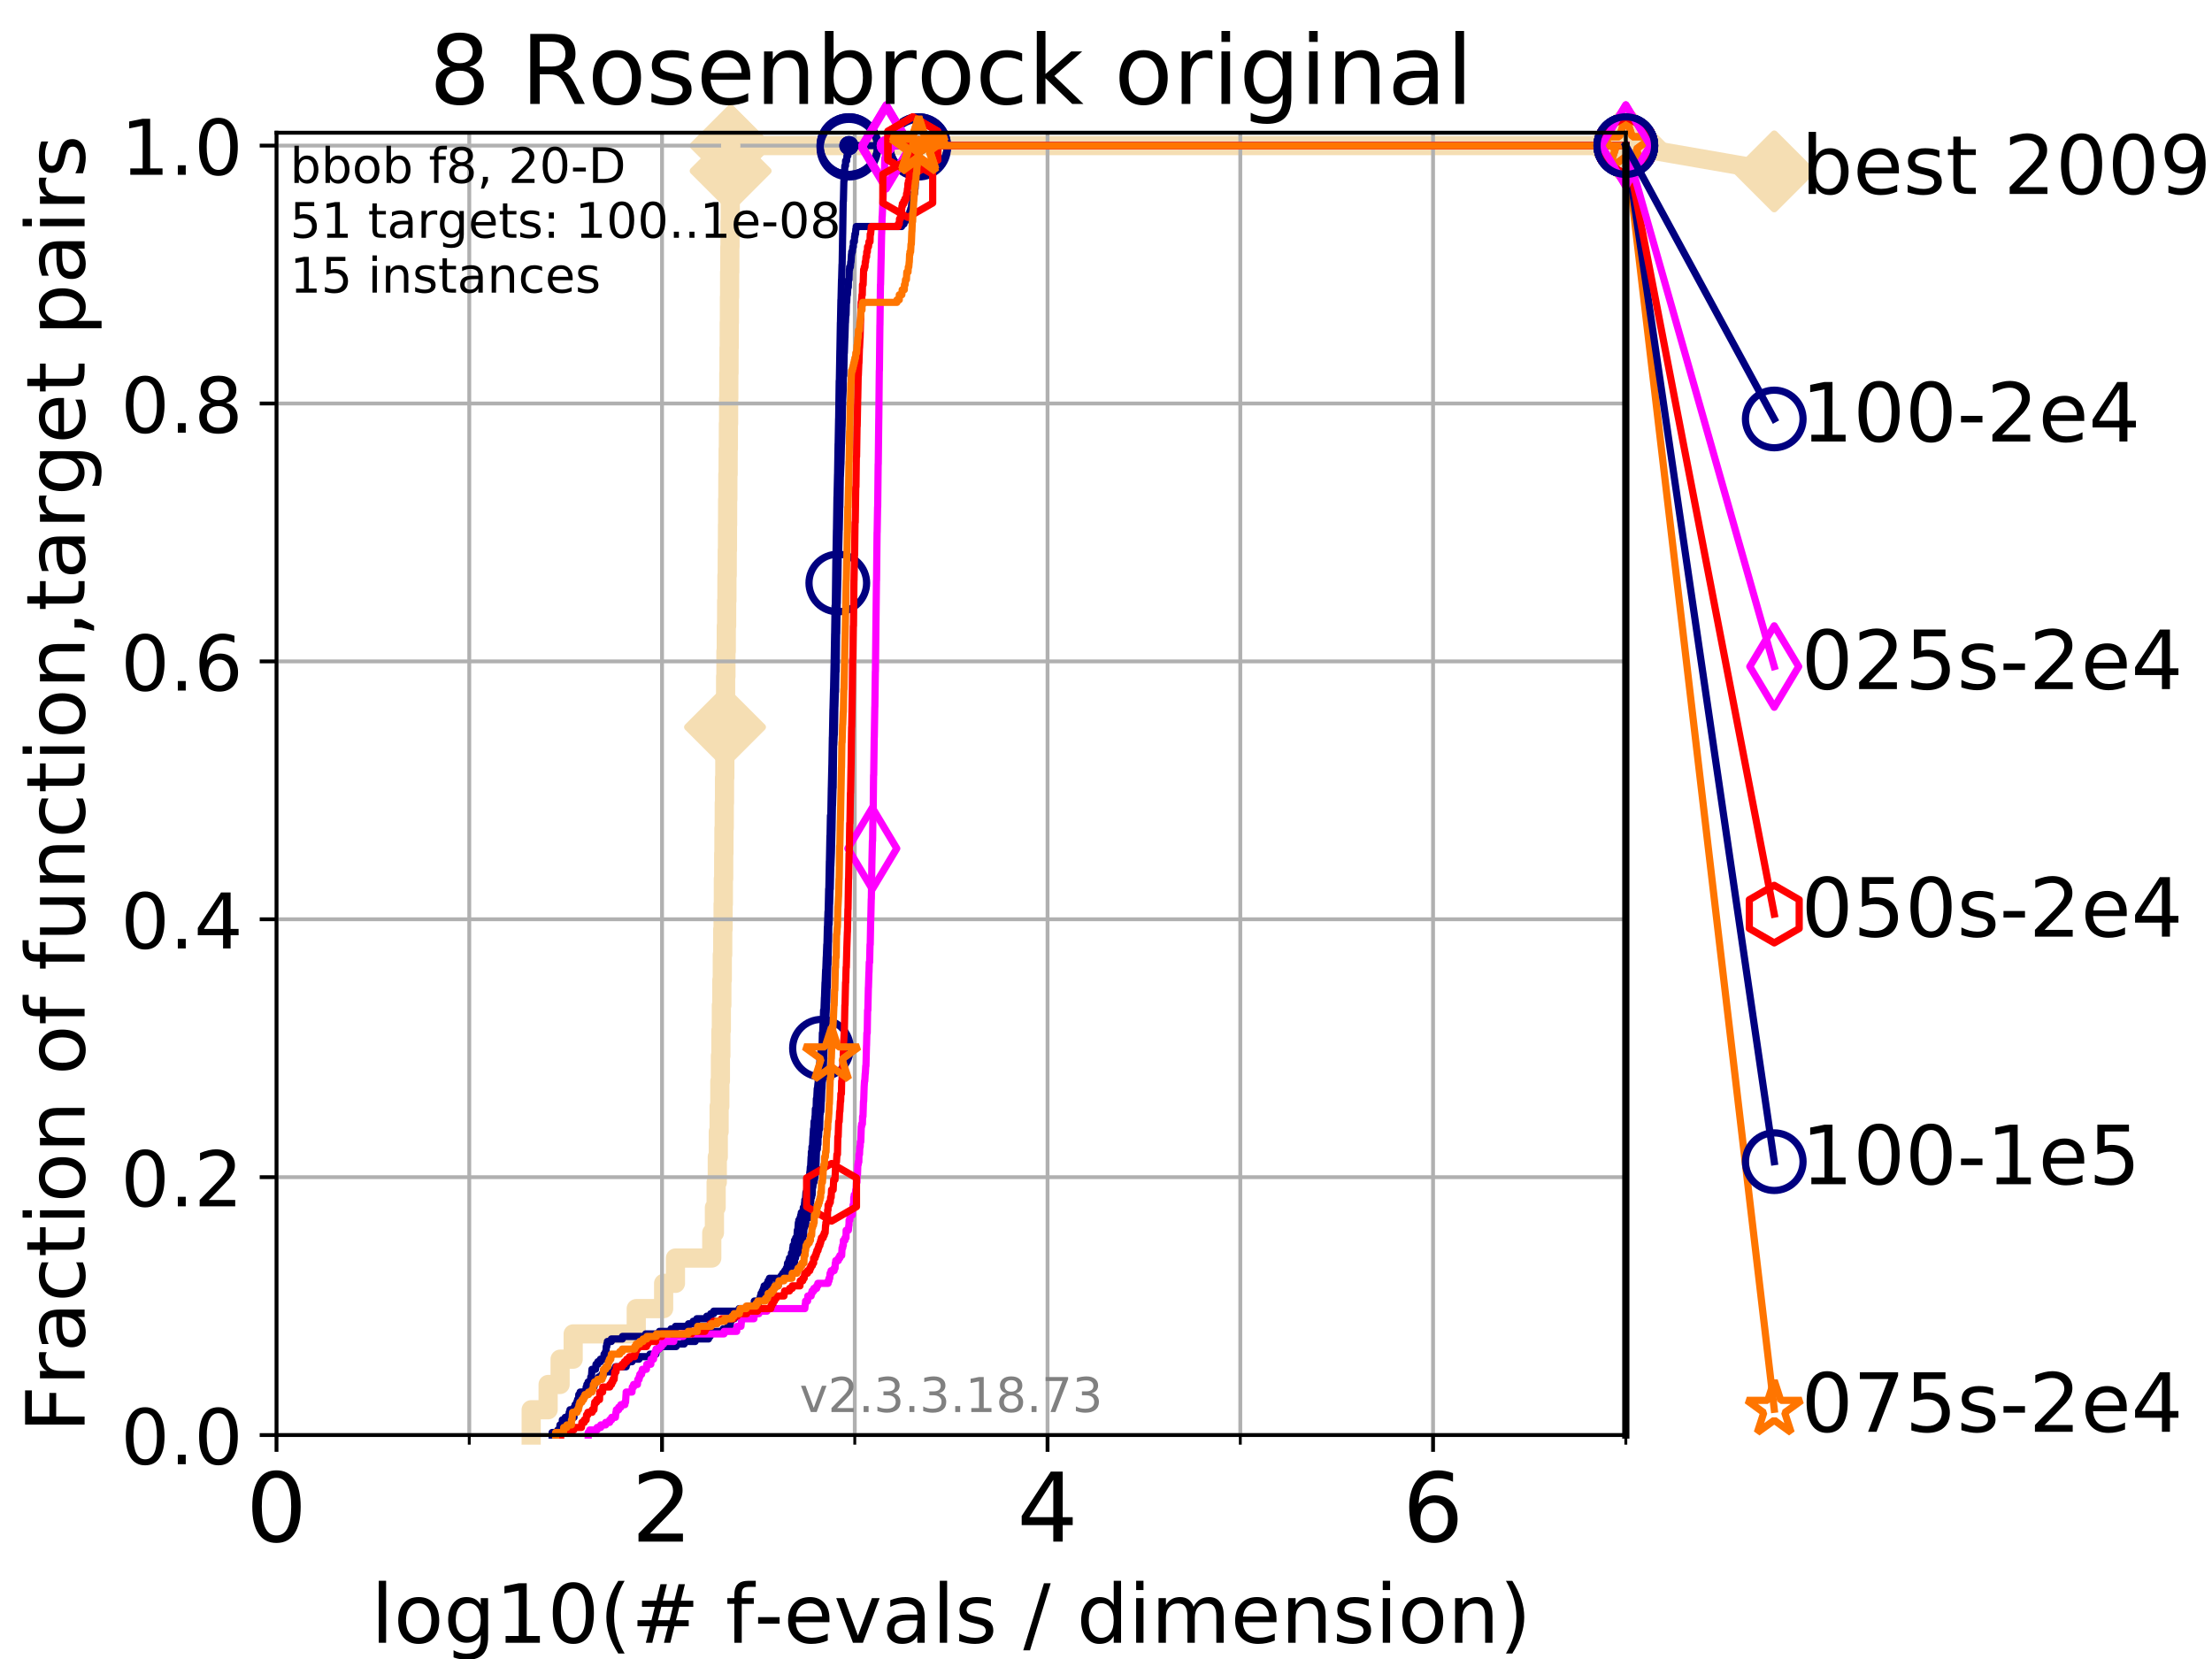 <?xml version="1.0" encoding="utf-8" standalone="no"?>
<!DOCTYPE svg PUBLIC "-//W3C//DTD SVG 1.1//EN"
  "http://www.w3.org/Graphics/SVG/1.1/DTD/svg11.dtd">
<!-- Created with matplotlib (https://matplotlib.org/) -->
<svg height="345.6pt" version="1.1" viewBox="0 0 460.8 345.6" width="460.8pt" xmlns="http://www.w3.org/2000/svg" xmlns:xlink="http://www.w3.org/1999/xlink">
 <defs>
  <style type="text/css">
*{stroke-linecap:butt;stroke-linejoin:round;}
  </style>
 </defs>
 <g id="figure_1">
  <g id="patch_1">
   <path d="M 0 345.6 
L 460.8 345.6 
L 460.8 0 
L 0 0 
z
" style="fill:#ffffff;"/>
  </g>
  <g id="axes_1">
   <g id="patch_2">
    <path d="M 57.6 298.944 
L 338.688 298.944 
L 338.688 27.648 
L 57.6 27.648 
z
" style="fill:#ffffff;"/>
   </g>
   <g id="line2d_1">
    <path d="M 110.653 298.944 
L 110.653 293.677 
L 114.183 293.677 
L 114.183 288.41 
L 116.68 288.41 
L 116.68 283.143 
L 119.402 283.143 
L 119.402 277.877 
L 132.542 277.877 
L 132.542 272.61 
L 138.248 272.61 
L 138.248 267.343 
L 140.708 267.343 
L 140.708 262.076 
L 148.272 262.076 
L 148.272 256.809 
L 148.827 256.809 
L 148.827 251.542 
L 149.187 251.542 
L 149.187 246.275 
L 149.427 246.275 
L 149.427 241.009 
L 149.633 241.009 
L 149.633 235.742 
L 149.806 235.742 
L 149.806 230.475 
L 149.951 230.475 
L 149.951 225.208 
L 150.077 225.208 
L 150.077 219.941 
L 150.172 219.941 
L 150.172 214.674 
L 150.271 214.674 
L 150.271 209.407 
L 150.374 209.407 
L 150.374 204.141 
L 150.468 204.141 
L 150.468 198.874 
L 150.557 198.874 
L 150.557 193.607 
L 150.632 193.607 
L 150.632 188.34 
L 150.691 188.34 
L 150.691 183.073 
L 150.758 183.073 
L 150.758 177.806 
L 150.808 177.806 
L 150.808 172.539 
L 150.875 172.539 
L 150.875 167.272 
L 150.928 167.272 
L 150.928 162.006 
L 150.994 162.006 
L 150.994 156.739 
L 151.036 156.739 
L 151.036 151.472 
L 151.089 151.472 
L 151.089 146.205 
L 151.158 146.205 
L 151.158 140.938 
L 151.224 140.938 
L 151.224 135.671 
L 151.297 135.671 
L 151.297 130.404 
L 151.373 130.404 
L 151.373 125.138 
L 151.434 125.138 
L 151.434 119.871 
L 151.498 119.871 
L 151.498 114.604 
L 151.546 114.604 
L 151.546 109.337 
L 151.578 109.337 
L 151.578 104.07 
L 151.625 104.07 
L 151.625 98.803 
L 151.685 98.803 
L 151.685 93.536 
L 151.732 93.536 
L 151.732 88.27 
L 151.783 88.27 
L 151.783 83.003 
L 151.823 83.003 
L 151.823 77.736 
L 151.87 77.736 
L 151.87 72.469 
L 151.909 72.469 
L 151.909 67.202 
L 151.952 67.202 
L 151.952 61.935 
L 151.991 61.935 
L 151.991 56.668 
L 152.037 56.668 
L 152.037 51.402 
L 152.076 51.402 
L 152.076 46.135 
L 152.123 46.135 
L 152.123 40.868 
L 152.169 40.868 
L 152.169 35.601 
L 152.207 35.601 
L 152.207 30.334 
L 338.688 30.334 
" style="fill:none;stroke:#f5deb3;stroke-linecap:square;stroke-width:4;"/>
   </g>
   <g id="line2d_2">
    <defs>
     <path d="M -0 7.778 
L 7.778 0 
L 0 -7.778 
L -7.778 -0 
z
" id="m153f629d1c" style="stroke:#f5deb3;stroke-linejoin:miter;stroke-width:1.5;"/>
    </defs>
    <g>
     <use style="fill:#f5deb3;stroke:#f5deb3;stroke-linejoin:miter;stroke-width:1.5;" x="151.036" xlink:href="#m153f629d1c" y="151.472"/>
     <use style="fill:#f5deb3;stroke:#f5deb3;stroke-linejoin:miter;stroke-width:1.5;" x="152.207" xlink:href="#m153f629d1c" y="35.601"/>
     <use style="fill:#f5deb3;stroke:#f5deb3;stroke-linejoin:miter;stroke-width:1.5;" x="152.207" xlink:href="#m153f629d1c" y="30.334"/>
     <use style="fill:#f5deb3;stroke:#f5deb3;stroke-linejoin:miter;stroke-width:1.5;" x="152.207" xlink:href="#m153f629d1c" y="30.334"/>
     <use style="fill:#f5deb3;stroke:#f5deb3;stroke-linejoin:miter;stroke-width:1.5;" x="338.688" xlink:href="#m153f629d1c" y="30.334"/>
    </g>
   </g>
   <g id="line2d_3">
    <path style="fill:none;stroke:#f5deb3;stroke-linecap:square;stroke-width:4;"/>
    <g/>
   </g>
   <g id="line2d_4">
    <path d="M 338.688 30.334 
L 369.608 35.706 
" style="fill:none;stroke:#f5deb3;stroke-linecap:square;stroke-width:4;"/>
    <g>
     <use style="fill:#f5deb3;stroke:#f5deb3;stroke-linejoin:miter;stroke-width:1.5;" x="338.688" xlink:href="#m153f629d1c" y="30.334"/>
     <use style="fill:#f5deb3;stroke:#f5deb3;stroke-linejoin:miter;stroke-width:1.5;" x="369.608" xlink:href="#m153f629d1c" y="35.706"/>
    </g>
   </g>
   <g id="matplotlib.axis_1">
    <g id="xtick_1">
     <g id="line2d_5">
      <path clip-path="url(#p08f5438994)" d="M 57.6 298.944 
L 57.6 27.648 
" style="fill:none;stroke:#b0b0b0;stroke-linecap:square;stroke-width:0.8;"/>
     </g>
     <g id="line2d_6">
      <defs>
       <path d="M 0 0 
L 0 3.5 
" id="me464761a7d" style="stroke:#000000;stroke-width:0.8;"/>
      </defs>
      <g>
       <use style="stroke:#000000;stroke-width:0.8;" x="57.6" xlink:href="#me464761a7d" y="298.944"/>
      </g>
     </g>
     <g id="text_1">
      <!-- 0 -->
      <defs>
       <path d="M 31.781 66.406 
Q 24.172 66.406 20.328 58.906 
Q 16.5 51.422 16.5 36.375 
Q 16.5 21.391 20.328 13.891 
Q 24.172 6.391 31.781 6.391 
Q 39.453 6.391 43.281 13.891 
Q 47.125 21.391 47.125 36.375 
Q 47.125 51.422 43.281 58.906 
Q 39.453 66.406 31.781 66.406 
z
M 31.781 74.219 
Q 44.047 74.219 50.516 64.516 
Q 56.984 54.828 56.984 36.375 
Q 56.984 17.969 50.516 8.266 
Q 44.047 -1.422 31.781 -1.422 
Q 19.531 -1.422 13.062 8.266 
Q 6.594 17.969 6.594 36.375 
Q 6.594 54.828 13.062 64.516 
Q 19.531 74.219 31.781 74.219 
z
" id="DejaVuSans-48"/>
      </defs>
      <g transform="translate(51.237 321.141)scale(0.2 -0.2)">
       <use xlink:href="#DejaVuSans-48"/>
      </g>
     </g>
    </g>
    <g id="xtick_2">
     <g id="line2d_7">
      <path clip-path="url(#p08f5438994)" d="M 137.911 298.944 
L 137.911 27.648 
" style="fill:none;stroke:#b0b0b0;stroke-linecap:square;stroke-width:0.8;"/>
     </g>
     <g id="line2d_8">
      <g>
       <use style="stroke:#000000;stroke-width:0.8;" x="137.911" xlink:href="#me464761a7d" y="298.944"/>
      </g>
     </g>
     <g id="text_2">
      <!-- 2 -->
      <defs>
       <path d="M 19.188 8.297 
L 53.609 8.297 
L 53.609 0 
L 7.328 0 
L 7.328 8.297 
Q 12.938 14.109 22.625 23.891 
Q 32.328 33.688 34.812 36.531 
Q 39.547 41.844 41.422 45.531 
Q 43.312 49.219 43.312 52.781 
Q 43.312 58.594 39.234 62.25 
Q 35.156 65.922 28.609 65.922 
Q 23.969 65.922 18.812 64.312 
Q 13.672 62.703 7.812 59.422 
L 7.812 69.391 
Q 13.766 71.781 18.938 73 
Q 24.125 74.219 28.422 74.219 
Q 39.75 74.219 46.484 68.547 
Q 53.219 62.891 53.219 53.422 
Q 53.219 48.922 51.531 44.891 
Q 49.859 40.875 45.406 35.406 
Q 44.188 33.984 37.641 27.219 
Q 31.109 20.453 19.188 8.297 
z
" id="DejaVuSans-50"/>
      </defs>
      <g transform="translate(131.548 321.141)scale(0.2 -0.2)">
       <use xlink:href="#DejaVuSans-50"/>
      </g>
     </g>
    </g>
    <g id="xtick_3">
     <g id="line2d_9">
      <path clip-path="url(#p08f5438994)" d="M 218.222 298.944 
L 218.222 27.648 
" style="fill:none;stroke:#b0b0b0;stroke-linecap:square;stroke-width:0.8;"/>
     </g>
     <g id="line2d_10">
      <g>
       <use style="stroke:#000000;stroke-width:0.8;" x="218.222" xlink:href="#me464761a7d" y="298.944"/>
      </g>
     </g>
     <g id="text_3">
      <!-- 4 -->
      <defs>
       <path d="M 37.797 64.312 
L 12.891 25.391 
L 37.797 25.391 
z
M 35.203 72.906 
L 47.609 72.906 
L 47.609 25.391 
L 58.016 25.391 
L 58.016 17.188 
L 47.609 17.188 
L 47.609 0 
L 37.797 0 
L 37.797 17.188 
L 4.891 17.188 
L 4.891 26.703 
z
" id="DejaVuSans-52"/>
      </defs>
      <g transform="translate(211.859 321.141)scale(0.2 -0.2)">
       <use xlink:href="#DejaVuSans-52"/>
      </g>
     </g>
    </g>
    <g id="xtick_4">
     <g id="line2d_11">
      <path clip-path="url(#p08f5438994)" d="M 298.533 298.944 
L 298.533 27.648 
" style="fill:none;stroke:#b0b0b0;stroke-linecap:square;stroke-width:0.8;"/>
     </g>
     <g id="line2d_12">
      <g>
       <use style="stroke:#000000;stroke-width:0.8;" x="298.533" xlink:href="#me464761a7d" y="298.944"/>
      </g>
     </g>
     <g id="text_4">
      <!-- 6 -->
      <defs>
       <path d="M 33.016 40.375 
Q 26.375 40.375 22.484 35.828 
Q 18.609 31.297 18.609 23.391 
Q 18.609 15.531 22.484 10.953 
Q 26.375 6.391 33.016 6.391 
Q 39.656 6.391 43.531 10.953 
Q 47.406 15.531 47.406 23.391 
Q 47.406 31.297 43.531 35.828 
Q 39.656 40.375 33.016 40.375 
z
M 52.594 71.297 
L 52.594 62.312 
Q 48.875 64.062 45.094 64.984 
Q 41.312 65.922 37.594 65.922 
Q 27.828 65.922 22.672 59.328 
Q 17.531 52.734 16.797 39.406 
Q 19.672 43.656 24.016 45.922 
Q 28.375 48.188 33.594 48.188 
Q 44.578 48.188 50.953 41.516 
Q 57.328 34.859 57.328 23.391 
Q 57.328 12.156 50.688 5.359 
Q 44.047 -1.422 33.016 -1.422 
Q 20.359 -1.422 13.672 8.266 
Q 6.984 17.969 6.984 36.375 
Q 6.984 53.656 15.188 63.938 
Q 23.391 74.219 37.203 74.219 
Q 40.922 74.219 44.703 73.484 
Q 48.484 72.75 52.594 71.297 
z
" id="DejaVuSans-54"/>
      </defs>
      <g transform="translate(292.17 321.141)scale(0.2 -0.2)">
       <use xlink:href="#DejaVuSans-54"/>
      </g>
     </g>
    </g>
    <g id="xtick_5">
     <g id="line2d_13">
      <path clip-path="url(#p08f5438994)" d="M 97.755 298.944 
L 97.755 27.648 
" style="fill:none;stroke:#b0b0b0;stroke-linecap:square;stroke-width:0.8;"/>
     </g>
     <g id="line2d_14">
      <defs>
       <path d="M 0 0 
L 0 2 
" id="me8db3fb6b6" style="stroke:#000000;stroke-width:0.6;"/>
      </defs>
      <g>
       <use style="stroke:#000000;stroke-width:0.6;" x="97.755" xlink:href="#me8db3fb6b6" y="298.944"/>
      </g>
     </g>
    </g>
    <g id="xtick_6">
     <g id="line2d_15">
      <path clip-path="url(#p08f5438994)" d="M 178.066 298.944 
L 178.066 27.648 
" style="fill:none;stroke:#b0b0b0;stroke-linecap:square;stroke-width:0.8;"/>
     </g>
     <g id="line2d_16">
      <g>
       <use style="stroke:#000000;stroke-width:0.6;" x="178.066" xlink:href="#me8db3fb6b6" y="298.944"/>
      </g>
     </g>
    </g>
    <g id="xtick_7">
     <g id="line2d_17">
      <path clip-path="url(#p08f5438994)" d="M 258.377 298.944 
L 258.377 27.648 
" style="fill:none;stroke:#b0b0b0;stroke-linecap:square;stroke-width:0.8;"/>
     </g>
     <g id="line2d_18">
      <g>
       <use style="stroke:#000000;stroke-width:0.6;" x="258.377" xlink:href="#me8db3fb6b6" y="298.944"/>
      </g>
     </g>
    </g>
    <g id="xtick_8">
     <g id="line2d_19">
      <path clip-path="url(#p08f5438994)" d="M 338.688 298.944 
L 338.688 27.648 
" style="fill:none;stroke:#b0b0b0;stroke-linecap:square;stroke-width:0.8;"/>
     </g>
     <g id="line2d_20">
      <g>
       <use style="stroke:#000000;stroke-width:0.6;" x="338.688" xlink:href="#me8db3fb6b6" y="298.944"/>
      </g>
     </g>
    </g>
    <g id="text_5">
     <!-- log10(# f-evals / dimension) -->
     <defs>
      <path d="M 9.422 75.984 
L 18.406 75.984 
L 18.406 0 
L 9.422 0 
z
" id="DejaVuSans-108"/>
      <path d="M 30.609 48.391 
Q 23.391 48.391 19.188 42.75 
Q 14.984 37.109 14.984 27.297 
Q 14.984 17.484 19.156 11.844 
Q 23.344 6.203 30.609 6.203 
Q 37.797 6.203 41.984 11.859 
Q 46.188 17.531 46.188 27.297 
Q 46.188 37.016 41.984 42.703 
Q 37.797 48.391 30.609 48.391 
z
M 30.609 56 
Q 42.328 56 49.016 48.375 
Q 55.719 40.766 55.719 27.297 
Q 55.719 13.875 49.016 6.219 
Q 42.328 -1.422 30.609 -1.422 
Q 18.844 -1.422 12.172 6.219 
Q 5.516 13.875 5.516 27.297 
Q 5.516 40.766 12.172 48.375 
Q 18.844 56 30.609 56 
z
" id="DejaVuSans-111"/>
      <path d="M 45.406 27.984 
Q 45.406 37.75 41.375 43.109 
Q 37.359 48.484 30.078 48.484 
Q 22.859 48.484 18.828 43.109 
Q 14.797 37.75 14.797 27.984 
Q 14.797 18.266 18.828 12.891 
Q 22.859 7.516 30.078 7.516 
Q 37.359 7.516 41.375 12.891 
Q 45.406 18.266 45.406 27.984 
z
M 54.391 6.781 
Q 54.391 -7.172 48.188 -13.984 
Q 42 -20.797 29.203 -20.797 
Q 24.469 -20.797 20.266 -20.094 
Q 16.062 -19.391 12.109 -17.922 
L 12.109 -9.188 
Q 16.062 -11.328 19.922 -12.344 
Q 23.781 -13.375 27.781 -13.375 
Q 36.625 -13.375 41.016 -8.766 
Q 45.406 -4.156 45.406 5.172 
L 45.406 9.625 
Q 42.625 4.781 38.281 2.391 
Q 33.938 0 27.875 0 
Q 17.828 0 11.672 7.656 
Q 5.516 15.328 5.516 27.984 
Q 5.516 40.672 11.672 48.328 
Q 17.828 56 27.875 56 
Q 33.938 56 38.281 53.609 
Q 42.625 51.219 45.406 46.391 
L 45.406 54.688 
L 54.391 54.688 
z
" id="DejaVuSans-103"/>
      <path d="M 12.406 8.297 
L 28.516 8.297 
L 28.516 63.922 
L 10.984 60.406 
L 10.984 69.391 
L 28.422 72.906 
L 38.281 72.906 
L 38.281 8.297 
L 54.391 8.297 
L 54.391 0 
L 12.406 0 
z
" id="DejaVuSans-49"/>
      <path d="M 31 75.875 
Q 24.469 64.656 21.281 53.656 
Q 18.109 42.672 18.109 31.391 
Q 18.109 20.125 21.312 9.062 
Q 24.516 -2 31 -13.188 
L 23.188 -13.188 
Q 15.875 -1.703 12.234 9.375 
Q 8.594 20.453 8.594 31.391 
Q 8.594 42.281 12.203 53.312 
Q 15.828 64.359 23.188 75.875 
z
" id="DejaVuSans-40"/>
      <path d="M 51.125 44 
L 36.922 44 
L 32.812 27.688 
L 47.125 27.688 
z
M 43.797 71.781 
L 38.719 51.516 
L 52.984 51.516 
L 58.109 71.781 
L 65.922 71.781 
L 60.891 51.516 
L 76.125 51.516 
L 76.125 44 
L 58.984 44 
L 54.984 27.688 
L 70.516 27.688 
L 70.516 20.219 
L 53.078 20.219 
L 48 0 
L 40.188 0 
L 45.219 20.219 
L 30.906 20.219 
L 25.875 0 
L 18.016 0 
L 23.094 20.219 
L 7.719 20.219 
L 7.719 27.688 
L 24.906 27.688 
L 29 44 
L 13.281 44 
L 13.281 51.516 
L 30.906 51.516 
L 35.891 71.781 
z
" id="DejaVuSans-35"/>
      <path id="DejaVuSans-32"/>
      <path d="M 37.109 75.984 
L 37.109 68.5 
L 28.516 68.5 
Q 23.688 68.5 21.797 66.547 
Q 19.922 64.594 19.922 59.516 
L 19.922 54.688 
L 34.719 54.688 
L 34.719 47.703 
L 19.922 47.703 
L 19.922 0 
L 10.891 0 
L 10.891 47.703 
L 2.297 47.703 
L 2.297 54.688 
L 10.891 54.688 
L 10.891 58.5 
Q 10.891 67.625 15.141 71.797 
Q 19.391 75.984 28.609 75.984 
z
" id="DejaVuSans-102"/>
      <path d="M 4.891 31.391 
L 31.203 31.391 
L 31.203 23.391 
L 4.891 23.391 
z
" id="DejaVuSans-45"/>
      <path d="M 56.203 29.594 
L 56.203 25.203 
L 14.891 25.203 
Q 15.484 15.922 20.484 11.062 
Q 25.484 6.203 34.422 6.203 
Q 39.594 6.203 44.453 7.469 
Q 49.312 8.734 54.109 11.281 
L 54.109 2.781 
Q 49.266 0.734 44.188 -0.344 
Q 39.109 -1.422 33.891 -1.422 
Q 20.797 -1.422 13.156 6.188 
Q 5.516 13.812 5.516 26.812 
Q 5.516 40.234 12.766 48.109 
Q 20.016 56 32.328 56 
Q 43.359 56 49.781 48.891 
Q 56.203 41.797 56.203 29.594 
z
M 47.219 32.234 
Q 47.125 39.594 43.094 43.984 
Q 39.062 48.391 32.422 48.391 
Q 24.906 48.391 20.391 44.141 
Q 15.875 39.891 15.188 32.172 
z
" id="DejaVuSans-101"/>
      <path d="M 2.984 54.688 
L 12.5 54.688 
L 29.594 8.797 
L 46.688 54.688 
L 56.203 54.688 
L 35.688 0 
L 23.484 0 
z
" id="DejaVuSans-118"/>
      <path d="M 34.281 27.484 
Q 23.391 27.484 19.188 25 
Q 14.984 22.516 14.984 16.5 
Q 14.984 11.719 18.141 8.906 
Q 21.297 6.109 26.703 6.109 
Q 34.188 6.109 38.703 11.406 
Q 43.219 16.703 43.219 25.484 
L 43.219 27.484 
z
M 52.203 31.203 
L 52.203 0 
L 43.219 0 
L 43.219 8.297 
Q 40.141 3.328 35.547 0.953 
Q 30.953 -1.422 24.312 -1.422 
Q 15.922 -1.422 10.953 3.297 
Q 6 8.016 6 15.922 
Q 6 25.141 12.172 29.828 
Q 18.359 34.516 30.609 34.516 
L 43.219 34.516 
L 43.219 35.406 
Q 43.219 41.609 39.141 45 
Q 35.062 48.391 27.688 48.391 
Q 23 48.391 18.547 47.266 
Q 14.109 46.141 10.016 43.891 
L 10.016 52.203 
Q 14.938 54.109 19.578 55.047 
Q 24.219 56 28.609 56 
Q 40.484 56 46.344 49.844 
Q 52.203 43.703 52.203 31.203 
z
" id="DejaVuSans-97"/>
      <path d="M 44.281 53.078 
L 44.281 44.578 
Q 40.484 46.531 36.375 47.5 
Q 32.281 48.484 27.875 48.484 
Q 21.188 48.484 17.844 46.438 
Q 14.5 44.391 14.5 40.281 
Q 14.5 37.156 16.891 35.375 
Q 19.281 33.594 26.516 31.984 
L 29.594 31.297 
Q 39.156 29.25 43.188 25.516 
Q 47.219 21.781 47.219 15.094 
Q 47.219 7.469 41.188 3.016 
Q 35.156 -1.422 24.609 -1.422 
Q 20.219 -1.422 15.453 -0.562 
Q 10.688 0.297 5.422 2 
L 5.422 11.281 
Q 10.406 8.688 15.234 7.391 
Q 20.062 6.109 24.812 6.109 
Q 31.156 6.109 34.562 8.281 
Q 37.984 10.453 37.984 14.406 
Q 37.984 18.062 35.516 20.016 
Q 33.062 21.969 24.703 23.781 
L 21.578 24.516 
Q 13.234 26.266 9.516 29.906 
Q 5.812 33.547 5.812 39.891 
Q 5.812 47.609 11.281 51.797 
Q 16.75 56 26.812 56 
Q 31.781 56 36.172 55.266 
Q 40.578 54.547 44.281 53.078 
z
" id="DejaVuSans-115"/>
      <path d="M 25.391 72.906 
L 33.688 72.906 
L 8.297 -9.281 
L 0 -9.281 
z
" id="DejaVuSans-47"/>
      <path d="M 45.406 46.391 
L 45.406 75.984 
L 54.391 75.984 
L 54.391 0 
L 45.406 0 
L 45.406 8.203 
Q 42.578 3.328 38.25 0.953 
Q 33.938 -1.422 27.875 -1.422 
Q 17.969 -1.422 11.734 6.484 
Q 5.516 14.406 5.516 27.297 
Q 5.516 40.188 11.734 48.094 
Q 17.969 56 27.875 56 
Q 33.938 56 38.25 53.625 
Q 42.578 51.266 45.406 46.391 
z
M 14.797 27.297 
Q 14.797 17.391 18.875 11.75 
Q 22.953 6.109 30.078 6.109 
Q 37.203 6.109 41.297 11.75 
Q 45.406 17.391 45.406 27.297 
Q 45.406 37.203 41.297 42.844 
Q 37.203 48.484 30.078 48.484 
Q 22.953 48.484 18.875 42.844 
Q 14.797 37.203 14.797 27.297 
z
" id="DejaVuSans-100"/>
      <path d="M 9.422 54.688 
L 18.406 54.688 
L 18.406 0 
L 9.422 0 
z
M 9.422 75.984 
L 18.406 75.984 
L 18.406 64.594 
L 9.422 64.594 
z
" id="DejaVuSans-105"/>
      <path d="M 52 44.188 
Q 55.375 50.25 60.062 53.125 
Q 64.75 56 71.094 56 
Q 79.641 56 84.281 50.016 
Q 88.922 44.047 88.922 33.016 
L 88.922 0 
L 79.891 0 
L 79.891 32.719 
Q 79.891 40.578 77.094 44.375 
Q 74.312 48.188 68.609 48.188 
Q 61.625 48.188 57.562 43.547 
Q 53.516 38.922 53.516 30.906 
L 53.516 0 
L 44.484 0 
L 44.484 32.719 
Q 44.484 40.625 41.703 44.406 
Q 38.922 48.188 33.109 48.188 
Q 26.219 48.188 22.156 43.531 
Q 18.109 38.875 18.109 30.906 
L 18.109 0 
L 9.078 0 
L 9.078 54.688 
L 18.109 54.688 
L 18.109 46.188 
Q 21.188 51.219 25.484 53.609 
Q 29.781 56 35.688 56 
Q 41.656 56 45.828 52.969 
Q 50 49.953 52 44.188 
z
" id="DejaVuSans-109"/>
      <path d="M 54.891 33.016 
L 54.891 0 
L 45.906 0 
L 45.906 32.719 
Q 45.906 40.484 42.875 44.328 
Q 39.844 48.188 33.797 48.188 
Q 26.516 48.188 22.312 43.547 
Q 18.109 38.922 18.109 30.906 
L 18.109 0 
L 9.078 0 
L 9.078 54.688 
L 18.109 54.688 
L 18.109 46.188 
Q 21.344 51.125 25.703 53.562 
Q 30.078 56 35.797 56 
Q 45.219 56 50.047 50.172 
Q 54.891 44.344 54.891 33.016 
z
" id="DejaVuSans-110"/>
      <path d="M 8.016 75.875 
L 15.828 75.875 
Q 23.141 64.359 26.781 53.312 
Q 30.422 42.281 30.422 31.391 
Q 30.422 20.453 26.781 9.375 
Q 23.141 -1.703 15.828 -13.188 
L 8.016 -13.188 
Q 14.5 -2 17.703 9.062 
Q 20.906 20.125 20.906 31.391 
Q 20.906 42.672 17.703 53.656 
Q 14.5 64.656 8.016 75.875 
z
" id="DejaVuSans-41"/>
     </defs>
     <g transform="translate(77.303 342.218)scale(0.17 -0.17)">
      <use xlink:href="#DejaVuSans-108"/>
      <use x="27.783" xlink:href="#DejaVuSans-111"/>
      <use x="88.965" xlink:href="#DejaVuSans-103"/>
      <use x="152.441" xlink:href="#DejaVuSans-49"/>
      <use x="216.064" xlink:href="#DejaVuSans-48"/>
      <use x="279.688" xlink:href="#DejaVuSans-40"/>
      <use x="318.701" xlink:href="#DejaVuSans-35"/>
      <use x="402.49" xlink:href="#DejaVuSans-32"/>
      <use x="434.277" xlink:href="#DejaVuSans-102"/>
      <use x="469.404" xlink:href="#DejaVuSans-45"/>
      <use x="505.488" xlink:href="#DejaVuSans-101"/>
      <use x="567.012" xlink:href="#DejaVuSans-118"/>
      <use x="626.191" xlink:href="#DejaVuSans-97"/>
      <use x="687.471" xlink:href="#DejaVuSans-108"/>
      <use x="715.254" xlink:href="#DejaVuSans-115"/>
      <use x="767.354" xlink:href="#DejaVuSans-32"/>
      <use x="799.141" xlink:href="#DejaVuSans-47"/>
      <use x="832.832" xlink:href="#DejaVuSans-32"/>
      <use x="864.619" xlink:href="#DejaVuSans-100"/>
      <use x="928.096" xlink:href="#DejaVuSans-105"/>
      <use x="955.879" xlink:href="#DejaVuSans-109"/>
      <use x="1053.291" xlink:href="#DejaVuSans-101"/>
      <use x="1114.814" xlink:href="#DejaVuSans-110"/>
      <use x="1178.193" xlink:href="#DejaVuSans-115"/>
      <use x="1230.293" xlink:href="#DejaVuSans-105"/>
      <use x="1258.076" xlink:href="#DejaVuSans-111"/>
      <use x="1319.258" xlink:href="#DejaVuSans-110"/>
      <use x="1382.637" xlink:href="#DejaVuSans-41"/>
     </g>
    </g>
   </g>
   <g id="matplotlib.axis_2">
    <g id="ytick_1">
     <g id="line2d_21">
      <path clip-path="url(#p08f5438994)" d="M 57.6 298.944 
L 338.688 298.944 
" style="fill:none;stroke:#b0b0b0;stroke-linecap:square;stroke-width:0.8;"/>
     </g>
     <g id="line2d_22">
      <defs>
       <path d="M 0 0 
L -3.5 0 
" id="m0f45670c51" style="stroke:#000000;stroke-width:0.8;"/>
      </defs>
      <g>
       <use style="stroke:#000000;stroke-width:0.8;" x="57.6" xlink:href="#m0f45670c51" y="298.944"/>
      </g>
     </g>
     <g id="text_6">
      <!-- 0.0 -->
      <defs>
       <path d="M 10.688 12.406 
L 21 12.406 
L 21 0 
L 10.688 0 
z
" id="DejaVuSans-46"/>
      </defs>
      <g transform="translate(25.155 305.023)scale(0.16 -0.16)">
       <use xlink:href="#DejaVuSans-48"/>
       <use x="63.623" xlink:href="#DejaVuSans-46"/>
       <use x="95.41" xlink:href="#DejaVuSans-48"/>
      </g>
     </g>
    </g>
    <g id="ytick_2">
     <g id="line2d_23">
      <path clip-path="url(#p08f5438994)" d="M 57.6 245.222 
L 338.688 245.222 
" style="fill:none;stroke:#b0b0b0;stroke-linecap:square;stroke-width:0.8;"/>
     </g>
     <g id="line2d_24">
      <g>
       <use style="stroke:#000000;stroke-width:0.8;" x="57.6" xlink:href="#m0f45670c51" y="245.222"/>
      </g>
     </g>
     <g id="text_7">
      <!-- 0.2 -->
      <g transform="translate(25.155 251.301)scale(0.16 -0.16)">
       <use xlink:href="#DejaVuSans-48"/>
       <use x="63.623" xlink:href="#DejaVuSans-46"/>
       <use x="95.41" xlink:href="#DejaVuSans-50"/>
      </g>
     </g>
    </g>
    <g id="ytick_3">
     <g id="line2d_25">
      <path clip-path="url(#p08f5438994)" d="M 57.6 191.5 
L 338.688 191.5 
" style="fill:none;stroke:#b0b0b0;stroke-linecap:square;stroke-width:0.8;"/>
     </g>
     <g id="line2d_26">
      <g>
       <use style="stroke:#000000;stroke-width:0.8;" x="57.6" xlink:href="#m0f45670c51" y="191.5"/>
      </g>
     </g>
     <g id="text_8">
      <!-- 0.4 -->
      <g transform="translate(25.155 197.579)scale(0.16 -0.16)">
       <use xlink:href="#DejaVuSans-48"/>
       <use x="63.623" xlink:href="#DejaVuSans-46"/>
       <use x="95.41" xlink:href="#DejaVuSans-52"/>
      </g>
     </g>
    </g>
    <g id="ytick_4">
     <g id="line2d_27">
      <path clip-path="url(#p08f5438994)" d="M 57.6 137.778 
L 338.688 137.778 
" style="fill:none;stroke:#b0b0b0;stroke-linecap:square;stroke-width:0.8;"/>
     </g>
     <g id="line2d_28">
      <g>
       <use style="stroke:#000000;stroke-width:0.8;" x="57.6" xlink:href="#m0f45670c51" y="137.778"/>
      </g>
     </g>
     <g id="text_9">
      <!-- 0.6 -->
      <g transform="translate(25.155 143.857)scale(0.16 -0.16)">
       <use xlink:href="#DejaVuSans-48"/>
       <use x="63.623" xlink:href="#DejaVuSans-46"/>
       <use x="95.41" xlink:href="#DejaVuSans-54"/>
      </g>
     </g>
    </g>
    <g id="ytick_5">
     <g id="line2d_29">
      <path clip-path="url(#p08f5438994)" d="M 57.6 84.056 
L 338.688 84.056 
" style="fill:none;stroke:#b0b0b0;stroke-linecap:square;stroke-width:0.8;"/>
     </g>
     <g id="line2d_30">
      <g>
       <use style="stroke:#000000;stroke-width:0.8;" x="57.6" xlink:href="#m0f45670c51" y="84.056"/>
      </g>
     </g>
     <g id="text_10">
      <!-- 0.8 -->
      <defs>
       <path d="M 31.781 34.625 
Q 24.75 34.625 20.719 30.859 
Q 16.703 27.094 16.703 20.516 
Q 16.703 13.922 20.719 10.156 
Q 24.75 6.391 31.781 6.391 
Q 38.812 6.391 42.859 10.172 
Q 46.922 13.969 46.922 20.516 
Q 46.922 27.094 42.891 30.859 
Q 38.875 34.625 31.781 34.625 
z
M 21.922 38.812 
Q 15.578 40.375 12.031 44.719 
Q 8.5 49.078 8.5 55.328 
Q 8.5 64.062 14.719 69.141 
Q 20.953 74.219 31.781 74.219 
Q 42.672 74.219 48.875 69.141 
Q 55.078 64.062 55.078 55.328 
Q 55.078 49.078 51.531 44.719 
Q 48 40.375 41.703 38.812 
Q 48.828 37.156 52.797 32.312 
Q 56.781 27.484 56.781 20.516 
Q 56.781 9.906 50.312 4.234 
Q 43.844 -1.422 31.781 -1.422 
Q 19.734 -1.422 13.25 4.234 
Q 6.781 9.906 6.781 20.516 
Q 6.781 27.484 10.781 32.312 
Q 14.797 37.156 21.922 38.812 
z
M 18.312 54.391 
Q 18.312 48.734 21.844 45.562 
Q 25.391 42.391 31.781 42.391 
Q 38.141 42.391 41.719 45.562 
Q 45.312 48.734 45.312 54.391 
Q 45.312 60.062 41.719 63.234 
Q 38.141 66.406 31.781 66.406 
Q 25.391 66.406 21.844 63.234 
Q 18.312 60.062 18.312 54.391 
z
" id="DejaVuSans-56"/>
      </defs>
      <g transform="translate(25.155 90.135)scale(0.16 -0.16)">
       <use xlink:href="#DejaVuSans-48"/>
       <use x="63.623" xlink:href="#DejaVuSans-46"/>
       <use x="95.41" xlink:href="#DejaVuSans-56"/>
      </g>
     </g>
    </g>
    <g id="ytick_6">
     <g id="line2d_31">
      <path clip-path="url(#p08f5438994)" d="M 57.6 30.334 
L 338.688 30.334 
" style="fill:none;stroke:#b0b0b0;stroke-linecap:square;stroke-width:0.8;"/>
     </g>
     <g id="line2d_32">
      <g>
       <use style="stroke:#000000;stroke-width:0.8;" x="57.6" xlink:href="#m0f45670c51" y="30.334"/>
      </g>
     </g>
     <g id="text_11">
      <!-- 1.0 -->
      <g transform="translate(25.155 36.413)scale(0.16 -0.16)">
       <use xlink:href="#DejaVuSans-49"/>
       <use x="63.623" xlink:href="#DejaVuSans-46"/>
       <use x="95.41" xlink:href="#DejaVuSans-48"/>
      </g>
     </g>
    </g>
    <g id="text_12">
     <!-- Fraction of function,target pairs -->
     <defs>
      <path d="M 9.812 72.906 
L 51.703 72.906 
L 51.703 64.594 
L 19.672 64.594 
L 19.672 43.109 
L 48.578 43.109 
L 48.578 34.812 
L 19.672 34.812 
L 19.672 0 
L 9.812 0 
z
" id="DejaVuSans-70"/>
      <path d="M 41.109 46.297 
Q 39.594 47.172 37.812 47.578 
Q 36.031 48 33.891 48 
Q 26.266 48 22.188 43.047 
Q 18.109 38.094 18.109 28.812 
L 18.109 0 
L 9.078 0 
L 9.078 54.688 
L 18.109 54.688 
L 18.109 46.188 
Q 20.953 51.172 25.484 53.578 
Q 30.031 56 36.531 56 
Q 37.453 56 38.578 55.875 
Q 39.703 55.766 41.062 55.516 
z
" id="DejaVuSans-114"/>
      <path d="M 48.781 52.594 
L 48.781 44.188 
Q 44.969 46.297 41.141 47.344 
Q 37.312 48.391 33.406 48.391 
Q 24.656 48.391 19.812 42.844 
Q 14.984 37.312 14.984 27.297 
Q 14.984 17.281 19.812 11.734 
Q 24.656 6.203 33.406 6.203 
Q 37.312 6.203 41.141 7.25 
Q 44.969 8.297 48.781 10.406 
L 48.781 2.094 
Q 45.016 0.344 40.984 -0.531 
Q 36.969 -1.422 32.422 -1.422 
Q 20.062 -1.422 12.781 6.344 
Q 5.516 14.109 5.516 27.297 
Q 5.516 40.672 12.859 48.328 
Q 20.219 56 33.016 56 
Q 37.156 56 41.109 55.141 
Q 45.062 54.297 48.781 52.594 
z
" id="DejaVuSans-99"/>
      <path d="M 18.312 70.219 
L 18.312 54.688 
L 36.812 54.688 
L 36.812 47.703 
L 18.312 47.703 
L 18.312 18.016 
Q 18.312 11.328 20.141 9.422 
Q 21.969 7.516 27.594 7.516 
L 36.812 7.516 
L 36.812 0 
L 27.594 0 
Q 17.188 0 13.234 3.875 
Q 9.281 7.766 9.281 18.016 
L 9.281 47.703 
L 2.688 47.703 
L 2.688 54.688 
L 9.281 54.688 
L 9.281 70.219 
z
" id="DejaVuSans-116"/>
      <path d="M 8.5 21.578 
L 8.5 54.688 
L 17.484 54.688 
L 17.484 21.922 
Q 17.484 14.156 20.5 10.266 
Q 23.531 6.391 29.594 6.391 
Q 36.859 6.391 41.078 11.031 
Q 45.312 15.672 45.312 23.688 
L 45.312 54.688 
L 54.297 54.688 
L 54.297 0 
L 45.312 0 
L 45.312 8.406 
Q 42.047 3.422 37.719 1 
Q 33.406 -1.422 27.688 -1.422 
Q 18.266 -1.422 13.375 4.438 
Q 8.5 10.297 8.5 21.578 
z
M 31.109 56 
z
" id="DejaVuSans-117"/>
      <path d="M 11.719 12.406 
L 22.016 12.406 
L 22.016 4 
L 14.016 -11.625 
L 7.719 -11.625 
L 11.719 4 
z
" id="DejaVuSans-44"/>
      <path d="M 18.109 8.203 
L 18.109 -20.797 
L 9.078 -20.797 
L 9.078 54.688 
L 18.109 54.688 
L 18.109 46.391 
Q 20.953 51.266 25.266 53.625 
Q 29.594 56 35.594 56 
Q 45.562 56 51.781 48.094 
Q 58.016 40.188 58.016 27.297 
Q 58.016 14.406 51.781 6.484 
Q 45.562 -1.422 35.594 -1.422 
Q 29.594 -1.422 25.266 0.953 
Q 20.953 3.328 18.109 8.203 
z
M 48.688 27.297 
Q 48.688 37.203 44.609 42.844 
Q 40.531 48.484 33.406 48.484 
Q 26.266 48.484 22.188 42.844 
Q 18.109 37.203 18.109 27.297 
Q 18.109 17.391 22.188 11.75 
Q 26.266 6.109 33.406 6.109 
Q 40.531 6.109 44.609 11.75 
Q 48.688 17.391 48.688 27.297 
z
" id="DejaVuSans-112"/>
     </defs>
     <g transform="translate(17.62 298.435)rotate(-90)scale(0.17 -0.17)">
      <use xlink:href="#DejaVuSans-70"/>
      <use x="57.41" xlink:href="#DejaVuSans-114"/>
      <use x="98.523" xlink:href="#DejaVuSans-97"/>
      <use x="159.803" xlink:href="#DejaVuSans-99"/>
      <use x="214.783" xlink:href="#DejaVuSans-116"/>
      <use x="253.992" xlink:href="#DejaVuSans-105"/>
      <use x="281.775" xlink:href="#DejaVuSans-111"/>
      <use x="342.957" xlink:href="#DejaVuSans-110"/>
      <use x="406.336" xlink:href="#DejaVuSans-32"/>
      <use x="438.123" xlink:href="#DejaVuSans-111"/>
      <use x="499.305" xlink:href="#DejaVuSans-102"/>
      <use x="534.51" xlink:href="#DejaVuSans-32"/>
      <use x="566.297" xlink:href="#DejaVuSans-102"/>
      <use x="601.502" xlink:href="#DejaVuSans-117"/>
      <use x="664.881" xlink:href="#DejaVuSans-110"/>
      <use x="728.26" xlink:href="#DejaVuSans-99"/>
      <use x="783.24" xlink:href="#DejaVuSans-116"/>
      <use x="822.449" xlink:href="#DejaVuSans-105"/>
      <use x="850.232" xlink:href="#DejaVuSans-111"/>
      <use x="911.414" xlink:href="#DejaVuSans-110"/>
      <use x="974.793" xlink:href="#DejaVuSans-44"/>
      <use x="1006.58" xlink:href="#DejaVuSans-116"/>
      <use x="1045.789" xlink:href="#DejaVuSans-97"/>
      <use x="1107.068" xlink:href="#DejaVuSans-114"/>
      <use x="1148.166" xlink:href="#DejaVuSans-103"/>
      <use x="1211.643" xlink:href="#DejaVuSans-101"/>
      <use x="1273.166" xlink:href="#DejaVuSans-116"/>
      <use x="1312.375" xlink:href="#DejaVuSans-32"/>
      <use x="1344.162" xlink:href="#DejaVuSans-112"/>
      <use x="1407.639" xlink:href="#DejaVuSans-97"/>
      <use x="1468.918" xlink:href="#DejaVuSans-105"/>
      <use x="1496.701" xlink:href="#DejaVuSans-114"/>
      <use x="1537.814" xlink:href="#DejaVuSans-115"/>
     </g>
    </g>
   </g>
   <g id="line2d_33">
    <defs>
     <path d="M 0 1.5 
C 0.398 1.5 0.779 1.342 1.061 1.061 
C 1.342 0.779 1.5 0.398 1.5 0 
C 1.5 -0.398 1.342 -0.779 1.061 -1.061 
C 0.779 -1.342 0.398 -1.5 0 -1.5 
C -0.398 -1.5 -0.779 -1.342 -1.061 -1.061 
C -1.342 -0.779 -1.5 -0.398 -1.5 0 
C -1.5 0.398 -1.342 0.779 -1.061 1.061 
C -0.779 1.342 -0.398 1.5 0 1.5 
z
" id="ma7bdb5c9d4" style="stroke:#f5deb3;"/>
    </defs>
    <g>
     <use style="fill:#f5deb3;stroke:#f5deb3;" x="152.207" xlink:href="#ma7bdb5c9d4" y="30.334"/>
     <use style="fill:#f5deb3;stroke:#f5deb3;" x="152.207" xlink:href="#ma7bdb5c9d4" y="30.334"/>
    </g>
   </g>
   <g id="line2d_34">
    <defs>
     <path d="M 0 1.5 
C 0.398 1.5 0.779 1.342 1.061 1.061 
C 1.342 0.779 1.5 0.398 1.5 0 
C 1.5 -0.398 1.342 -0.779 1.061 -1.061 
C 0.779 -1.342 0.398 -1.5 0 -1.5 
C -0.398 -1.5 -0.779 -1.342 -1.061 -1.061 
C -1.342 -0.779 -1.5 -0.398 -1.5 0 
C -1.5 0.398 -1.342 0.779 -1.061 1.061 
C -0.779 1.342 -0.398 1.5 0 1.5 
z
" id="m816efe51bf" style="stroke:#000080;"/>
    </defs>
    <g>
     <use style="fill:#000080;stroke:#000080;" x="176.845" xlink:href="#m816efe51bf" y="30.334"/>
     <use style="fill:#000080;stroke:#000080;" x="176.845" xlink:href="#m816efe51bf" y="30.334"/>
    </g>
   </g>
   <g id="line2d_35">
    <path d="M 115.012 298.944 
L 115.012 298.417 
L 116.203 298.417 
L 116.203 297.891 
L 116.562 297.891 
L 116.651 296.837 
L 117.117 296.837 
L 117.145 295.784 
L 117.738 295.784 
L 117.738 295.257 
L 118.444 295.257 
L 118.444 294.731 
L 118.577 294.731 
L 118.577 294.204 
L 118.734 294.204 
L 118.734 293.677 
L 119.603 293.677 
L 119.603 293.15 
L 119.801 293.15 
L 119.801 292.624 
L 120.142 292.624 
L 120.142 292.097 
L 120.382 292.097 
L 120.382 291.57 
L 120.713 291.57 
L 120.713 291.044 
L 121.151 291.044 
L 121.151 290.517 
L 121.49 290.517 
L 121.49 289.99 
L 122.277 289.99 
L 122.277 289.464 
L 123.152 289.464 
L 123.152 288.937 
L 123.751 288.937 
L 123.751 288.41 
L 123.888 288.41 
L 123.888 287.884 
L 124.274 287.884 
L 124.274 287.357 
L 124.725 287.357 
L 124.725 286.83 
L 125.363 286.83 
L 125.363 286.304 
L 125.805 286.304 
L 125.805 285.777 
L 127.908 285.777 
L 127.908 285.25 
L 128.215 285.25 
L 128.215 284.723 
L 130.439 284.723 
L 130.439 284.197 
L 130.625 284.197 
L 130.625 283.67 
L 131.666 283.67 
L 131.666 283.143 
L 133.125 283.143 
L 133.125 282.617 
L 135.392 282.617 
L 135.392 282.09 
L 136.655 282.09 
L 136.655 281.563 
L 136.785 281.563 
L 136.785 281.037 
L 137.317 281.037 
L 137.317 280.51 
L 140.864 280.51 
L 140.864 279.983 
L 142.533 279.983 
L 142.533 279.457 
L 144.812 279.457 
L 144.812 278.93 
L 147.595 278.93 
L 147.595 278.403 
L 147.932 278.403 
L 147.932 277.877 
L 148.176 277.877 
L 148.176 277.35 
L 150.658 277.35 
L 150.658 276.823 
L 151.625 276.823 
L 151.625 276.296 
L 152.041 276.296 
L 152.041 275.77 
L 152.157 275.77 
L 152.157 275.243 
L 152.299 275.243 
L 152.299 274.716 
L 152.981 274.716 
L 152.981 274.19 
L 153.113 274.19 
L 153.113 273.663 
L 153.669 273.663 
L 153.669 273.136 
L 153.96 273.136 
L 153.96 272.61 
L 156.046 272.61 
L 156.046 272.083 
L 157.846 272.083 
L 157.846 271.556 
L 157.965 271.556 
L 157.965 271.03 
L 158.361 271.03 
L 158.409 269.976 
L 158.538 269.976 
L 158.538 269.45 
L 158.803 269.45 
L 158.803 268.923 
L 159.031 268.923 
L 159.031 268.396 
L 159.181 268.396 
L 159.181 267.87 
L 159.783 267.87 
L 159.783 267.343 
L 160.003 267.343 
L 160.003 266.816 
L 160.283 266.816 
L 160.283 266.289 
L 162.723 266.289 
L 162.723 265.763 
L 163.419 265.763 
L 163.479 264.709 
L 163.794 264.709 
L 163.794 264.183 
L 163.971 264.183 
L 164.061 263.129 
L 164.324 263.129 
L 164.324 262.603 
L 164.458 262.603 
L 164.458 262.076 
L 164.868 262.076 
L 164.873 261.023 
L 165.084 261.023 
L 165.135 259.969 
L 165.21 259.969 
L 165.21 259.443 
L 165.485 259.443 
L 165.51 258.389 
L 165.757 258.389 
L 165.757 257.862 
L 166.011 257.862 
L 166.096 256.282 
L 166.212 256.282 
L 166.308 254.702 
L 166.409 254.702 
L 166.409 254.176 
L 166.672 254.176 
L 166.672 253.649 
L 166.809 253.649 
L 166.809 253.122 
L 166.925 253.122 
L 166.925 252.596 
L 167.298 252.596 
L 167.346 251.542 
L 167.528 251.542 
L 167.615 250.489 
L 167.659 250.489 
L 167.659 249.962 
L 167.798 249.962 
L 167.891 248.382 
L 168.032 248.382 
L 168.122 247.329 
L 168.151 247.329 
L 168.253 246.275 
L 168.413 246.275 
L 168.413 245.749 
L 168.613 245.749 
L 168.7 244.169 
L 168.74 244.169 
L 168.806 243.115 
L 168.868 243.115 
L 168.969 241.009 
L 169.018 241.009 
L 169.022 239.955 
L 169.132 239.955 
L 169.149 238.902 
L 169.255 238.902 
L 169.354 236.795 
L 169.372 236.795 
L 169.46 235.215 
L 169.53 235.215 
L 169.584 233.635 
L 169.699 233.635 
L 169.777 232.582 
L 169.818 232.582 
L 169.857 231.001 
L 170.014 231.001 
L 170.065 228.895 
L 170.137 228.895 
L 170.244 226.788 
L 170.294 226.788 
L 170.395 225.735 
L 170.419 225.735 
L 170.481 224.681 
L 170.567 224.681 
L 170.669 222.048 
L 170.749 222.048 
L 170.854 219.941 
L 171.004 219.941 
L 171.027 218.888 
L 171.126 218.888 
L 171.163 217.834 
L 171.261 217.834 
L 171.315 215.201 
L 171.38 215.201 
L 171.481 212.567 
L 171.507 212.567 
L 171.565 210.461 
L 171.644 210.461 
L 171.74 207.827 
L 171.757 207.827 
L 171.869 204.667 
L 171.893 204.667 
L 171.994 202.034 
L 172.026 202.034 
L 172.125 199.4 
L 172.14 199.4 
L 172.235 196.767 
L 172.272 196.767 
L 172.359 193.08 
L 172.385 193.08 
L 172.486 189.92 
L 172.522 189.92 
L 172.627 185.18 
L 172.665 185.18 
L 172.774 179.386 
L 172.787 179.386 
L 172.892 174.119 
L 172.916 174.119 
L 172.996 169.906 
L 173.071 169.906 
L 173.179 164.112 
L 173.184 164.112 
L 173.294 159.372 
L 173.299 159.372 
L 173.396 153.579 
L 173.411 153.579 
L 173.52 147.785 
L 173.529 147.785 
L 173.636 143.572 
L 173.647 143.572 
L 173.755 138.305 
L 173.762 138.305 
L 173.869 131.985 
L 173.875 131.985 
L 173.964 126.191 
L 174.015 126.191 
L 174.126 116.711 
L 174.137 116.711 
L 174.244 110.39 
L 174.253 110.39 
L 174.357 103.543 
L 174.369 103.543 
L 174.476 98.803 
L 174.484 98.803 
L 174.588 92.483 
L 174.6 92.483 
L 174.699 87.216 
L 174.711 87.216 
L 174.822 79.316 
L 174.853 79.316 
L 174.961 72.996 
L 174.967 72.996 
L 175.068 67.202 
L 175.082 67.202 
L 175.178 62.462 
L 175.198 62.462 
L 175.303 58.248 
L 175.318 58.248 
L 175.41 55.088 
L 175.432 55.088 
L 175.54 48.768 
L 175.545 48.768 
L 175.654 41.921 
L 175.693 41.921 
L 175.793 37.708 
L 175.834 37.708 
L 175.851 35.601 
L 175.954 35.601 
L 175.989 34.548 
L 176.132 34.548 
L 176.149 33.494 
L 176.373 33.494 
L 176.432 32.441 
L 176.628 32.441 
L 176.719 30.861 
L 176.845 30.861 
L 176.845 30.334 
L 338.688 30.334 
L 338.688 30.334 
" style="fill:none;stroke:#000080;stroke-linecap:square;stroke-width:1.5;"/>
   </g>
   <g id="line2d_36">
    <defs>
     <path d="M 0 6 
C 1.591 6 3.117 5.368 4.243 4.243 
C 5.368 3.117 6 1.591 6 0 
C 6 -1.591 5.368 -3.117 4.243 -4.243 
C 3.117 -5.368 1.591 -6 0 -6 
C -1.591 -6 -3.117 -5.368 -4.243 -4.243 
C -5.368 -3.117 -6 -1.591 -6 0 
C -6 1.591 -5.368 3.117 -4.243 4.243 
C -3.117 5.368 -1.591 6 0 6 
z
" id="m6fc2a6b345" style="stroke:#000080;stroke-width:1.5;"/>
    </defs>
    <g>
     <use style="fill-opacity:0;stroke:#000080;stroke-width:1.5;" x="171.126" xlink:href="#m6fc2a6b345" y="218.361"/>
     <use style="fill-opacity:0;stroke:#000080;stroke-width:1.5;" x="176.845" xlink:href="#m6fc2a6b345" y="30.861"/>
     <use style="fill-opacity:0;stroke:#000080;stroke-width:1.5;" x="176.845" xlink:href="#m6fc2a6b345" y="30.334"/>
     <use style="fill-opacity:0;stroke:#000080;stroke-width:1.5;" x="176.845" xlink:href="#m6fc2a6b345" y="30.334"/>
     <use style="fill-opacity:0;stroke:#000080;stroke-width:1.5;" x="338.688" xlink:href="#m6fc2a6b345" y="30.334"/>
    </g>
   </g>
   <g id="line2d_37">
    <path style="fill:none;stroke:#000080;stroke-linecap:square;stroke-width:1.5;"/>
    <g/>
   </g>
   <g id="line2d_38">
    <g>
     <use style="fill:#000080;stroke:#000080;" x="191.355" xlink:href="#m816efe51bf" y="30.334"/>
     <use style="fill:#000080;stroke:#000080;" x="191.355" xlink:href="#m816efe51bf" y="30.334"/>
    </g>
   </g>
   <g id="line2d_39">
    <path d="M 115.397 298.944 
L 115.397 298.417 
L 117.001 298.417 
L 117.001 297.364 
L 117.174 297.364 
L 117.174 296.837 
L 117.486 296.837 
L 117.486 296.311 
L 118.444 296.311 
L 118.444 295.784 
L 118.734 295.784 
L 118.734 295.257 
L 119.578 295.257 
L 119.578 294.204 
L 119.85 294.204 
L 119.85 293.677 
L 120.021 293.677 
L 120.021 292.624 
L 120.287 292.624 
L 120.311 291.57 
L 120.501 291.57 
L 120.572 290.517 
L 120.852 290.517 
L 120.852 289.99 
L 122.018 289.99 
L 122.105 288.937 
L 122.255 288.937 
L 122.255 288.41 
L 122.51 288.41 
L 122.51 287.884 
L 123.009 287.884 
L 123.071 286.83 
L 123.213 286.83 
L 123.314 285.25 
L 124.063 285.25 
L 124.159 284.197 
L 124.539 284.197 
L 124.539 283.67 
L 125.075 283.67 
L 125.075 283.143 
L 125.735 283.143 
L 125.84 282.09 
L 126.134 282.09 
L 126.134 281.563 
L 126.253 281.563 
L 126.287 280.51 
L 126.406 280.51 
L 126.406 279.983 
L 126.524 279.983 
L 126.524 279.457 
L 127.358 279.457 
L 127.358 278.93 
L 129.658 278.93 
L 129.658 278.403 
L 134.514 278.403 
L 134.514 277.877 
L 137.362 277.877 
L 137.362 277.35 
L 139.786 277.35 
L 139.786 276.823 
L 140.716 276.823 
L 140.716 276.296 
L 143.414 276.296 
L 143.414 275.77 
L 144.391 275.77 
L 144.391 275.243 
L 145.15 275.243 
L 145.15 274.716 
L 147.226 274.716 
L 147.226 274.19 
L 148.055 274.19 
L 148.055 273.663 
L 148.682 273.663 
L 148.682 273.136 
L 154.561 273.136 
L 154.561 272.61 
L 155.826 272.61 
L 155.826 272.083 
L 157.096 272.083 
L 157.142 271.03 
L 158.301 271.03 
L 158.301 270.503 
L 159.191 270.503 
L 159.191 269.976 
L 159.937 269.976 
L 159.937 269.45 
L 160.254 269.45 
L 160.254 268.923 
L 160.437 268.923 
L 160.437 268.396 
L 160.975 268.396 
L 160.975 267.87 
L 162.091 267.87 
L 162.091 267.343 
L 162.241 267.343 
L 162.241 266.816 
L 162.649 266.816 
L 162.649 266.289 
L 162.994 266.289 
L 163.074 265.236 
L 164.501 265.236 
L 164.503 264.183 
L 164.666 264.183 
L 164.666 263.656 
L 165.119 263.656 
L 165.119 263.129 
L 165.497 263.129 
L 165.553 262.076 
L 165.727 262.076 
L 165.727 261.549 
L 165.851 261.549 
L 165.851 261.023 
L 166.313 261.023 
L 166.399 259.969 
L 166.477 259.969 
L 166.477 259.443 
L 166.689 259.443 
L 166.689 258.916 
L 166.828 258.916 
L 166.828 258.389 
L 167.013 258.389 
L 167.013 257.862 
L 167.277 257.862 
L 167.277 257.336 
L 167.401 257.336 
L 167.481 255.756 
L 167.59 255.756 
L 167.59 255.229 
L 167.856 255.229 
L 167.903 253.649 
L 168.568 253.649 
L 168.615 251.542 
L 168.764 251.542 
L 168.782 250.489 
L 168.884 250.489 
L 168.949 249.436 
L 169.065 249.436 
L 169.065 248.909 
L 169.187 248.909 
L 169.236 247.329 
L 169.324 247.329 
L 169.428 246.275 
L 169.569 246.275 
L 169.569 245.749 
L 169.682 245.749 
L 169.776 244.695 
L 169.817 244.695 
L 169.885 243.115 
L 169.977 243.115 
L 170.083 239.955 
L 170.096 239.955 
L 170.096 239.428 
L 170.267 239.428 
L 170.304 238.375 
L 170.393 238.375 
L 170.422 236.795 
L 170.512 236.795 
L 170.602 235.215 
L 170.739 235.215 
L 170.824 232.055 
L 170.87 232.055 
L 170.87 231.528 
L 170.991 231.528 
L 171.082 229.421 
L 171.107 229.421 
L 171.205 226.788 
L 171.235 226.788 
L 171.31 225.208 
L 171.355 225.208 
L 171.414 223.628 
L 171.479 223.628 
L 171.586 220.468 
L 171.619 220.468 
L 171.678 218.361 
L 171.734 218.361 
L 171.825 216.781 
L 171.855 216.781 
L 171.931 215.201 
L 171.983 215.201 
L 172.09 210.987 
L 172.101 210.987 
L 172.193 208.881 
L 172.221 208.881 
L 172.291 205.721 
L 172.34 205.721 
L 172.438 200.98 
L 172.48 200.98 
L 172.586 196.24 
L 172.605 196.24 
L 172.654 192.553 
L 172.718 192.553 
L 172.814 188.34 
L 172.832 188.34 
L 172.915 185.18 
L 172.962 185.18 
L 173.062 180.44 
L 173.081 180.44 
L 173.192 177.806 
L 173.194 177.806 
L 173.304 173.066 
L 173.311 173.066 
L 173.413 167.799 
L 173.433 167.799 
L 173.537 164.112 
L 173.565 164.112 
L 173.659 155.159 
L 173.697 155.159 
L 173.78 153.052 
L 173.817 153.052 
L 173.918 147.258 
L 173.93 147.258 
L 174.022 144.098 
L 174.064 144.098 
L 174.137 139.885 
L 174.181 139.885 
L 174.28 131.985 
L 174.305 131.985 
L 174.396 125.664 
L 174.424 125.664 
L 174.529 120.924 
L 174.537 120.924 
L 174.641 114.604 
L 174.711 114.604 
L 174.817 110.39 
L 174.833 110.39 
L 174.932 105.65 
L 174.955 105.65 
L 175.053 99.33 
L 175.066 99.33 
L 175.174 96.697 
L 175.188 96.697 
L 175.288 92.483 
L 175.309 92.483 
L 175.414 88.796 
L 175.425 88.796 
L 175.53 83.529 
L 175.537 83.529 
L 175.641 81.423 
L 175.649 81.423 
L 175.695 78.263 
L 175.768 78.263 
L 175.859 73.522 
L 175.89 73.522 
L 175.998 70.362 
L 176.01 70.362 
L 176.107 67.202 
L 176.127 67.202 
L 176.192 65.622 
L 176.252 65.622 
L 176.325 62.989 
L 176.384 62.989 
L 176.453 61.409 
L 176.528 61.409 
L 176.619 59.829 
L 176.722 59.829 
L 176.751 58.248 
L 176.871 58.248 
L 176.926 56.142 
L 176.984 56.142 
L 176.984 55.615 
L 177.151 55.615 
L 177.227 54.562 
L 177.282 54.562 
L 177.372 52.982 
L 177.422 52.982 
L 177.422 52.455 
L 177.565 52.455 
L 177.659 51.402 
L 177.764 51.402 
L 177.777 50.348 
L 177.981 50.348 
L 178.024 49.295 
L 178.095 49.295 
L 178.095 48.768 
L 178.211 48.768 
L 178.286 47.715 
L 178.364 47.715 
L 178.364 47.188 
L 187.825 47.188 
L 187.825 46.661 
L 188.314 46.661 
L 188.314 46.135 
L 188.59 46.135 
L 188.59 45.608 
L 188.803 45.608 
L 188.803 45.081 
L 189.352 45.081 
L 189.352 44.555 
L 189.543 44.555 
L 189.543 44.028 
L 189.716 44.028 
L 189.716 43.501 
L 189.843 43.501 
L 189.924 42.448 
L 190.04 42.448 
L 190.129 41.395 
L 190.18 41.395 
L 190.18 40.868 
L 190.299 40.868 
L 190.299 40.341 
L 190.506 40.341 
L 190.561 39.288 
L 190.627 39.288 
L 190.696 37.708 
L 190.747 37.708 
L 190.819 35.601 
L 190.939 35.601 
L 191.03 34.548 
L 191.071 34.548 
L 191.166 32.968 
L 191.195 32.968 
L 191.284 31.387 
L 191.327 31.387 
L 191.355 30.334 
L 338.688 30.334 
L 338.688 30.334 
" style="fill:none;stroke:#000080;stroke-linecap:square;stroke-width:1.5;"/>
   </g>
   <g id="line2d_40">
    <g>
     <use style="fill-opacity:0;stroke:#000080;stroke-width:1.5;" x="174.529" xlink:href="#m6fc2a6b345" y="121.451"/>
     <use style="fill-opacity:0;stroke:#000080;stroke-width:1.5;" x="191.355" xlink:href="#m6fc2a6b345" y="30.861"/>
     <use style="fill-opacity:0;stroke:#000080;stroke-width:1.5;" x="191.355" xlink:href="#m6fc2a6b345" y="30.334"/>
     <use style="fill-opacity:0;stroke:#000080;stroke-width:1.5;" x="191.355" xlink:href="#m6fc2a6b345" y="30.334"/>
     <use style="fill-opacity:0;stroke:#000080;stroke-width:1.5;" x="338.688" xlink:href="#m6fc2a6b345" y="30.334"/>
    </g>
   </g>
   <g id="line2d_41">
    <path style="fill:none;stroke:#000080;stroke-linecap:square;stroke-width:1.5;"/>
    <g/>
   </g>
   <g id="line2d_42">
    <defs>
     <path d="M 0 1.5 
C 0.398 1.5 0.779 1.342 1.061 1.061 
C 1.342 0.779 1.5 0.398 1.5 0 
C 1.5 -0.398 1.342 -0.779 1.061 -1.061 
C 0.779 -1.342 0.398 -1.5 0 -1.5 
C -0.398 -1.5 -0.779 -1.342 -1.061 -1.061 
C -1.342 -0.779 -1.5 -0.398 -1.5 0 
C -1.5 0.398 -1.342 0.779 -1.061 1.061 
C -0.779 1.342 -0.398 1.5 0 1.5 
z
" id="m74ac553d5a" style="stroke:#ff00ff;"/>
    </defs>
    <g>
     <use style="fill:#ff00ff;stroke:#ff00ff;" x="184.629" xlink:href="#m74ac553d5a" y="30.334"/>
     <use style="fill:#ff00ff;stroke:#ff00ff;" x="184.629" xlink:href="#m74ac553d5a" y="30.334"/>
    </g>
   </g>
   <g id="line2d_43">
    <path d="M 122.531 298.944 
L 122.531 298.417 
L 122.844 298.417 
L 122.844 297.891 
L 124.388 297.891 
L 124.388 297.364 
L 125.147 297.364 
L 125.147 296.837 
L 126.168 296.837 
L 126.168 296.311 
L 127.003 296.311 
L 127.003 295.784 
L 127.421 295.784 
L 127.421 295.257 
L 128.199 295.257 
L 128.306 294.204 
L 128.396 294.204 
L 128.396 293.677 
L 128.886 293.677 
L 128.886 293.15 
L 129.334 293.15 
L 129.334 292.624 
L 130.169 292.624 
L 130.169 292.097 
L 130.318 292.097 
L 130.412 290.517 
L 130.439 290.517 
L 130.439 289.99 
L 131.653 289.99 
L 131.716 288.937 
L 131.987 288.937 
L 131.987 288.41 
L 132.789 288.41 
L 132.871 287.357 
L 133.136 287.357 
L 133.136 286.83 
L 133.285 286.83 
L 133.285 286.304 
L 133.656 286.304 
L 133.656 285.777 
L 133.811 285.777 
L 133.811 285.25 
L 134.661 285.25 
L 134.735 284.197 
L 135.582 284.197 
L 135.622 283.143 
L 136.141 283.143 
L 136.141 282.617 
L 136.257 282.617 
L 136.257 282.09 
L 136.447 282.09 
L 136.447 281.563 
L 136.664 281.563 
L 136.664 281.037 
L 137.29 281.037 
L 137.29 280.51 
L 137.806 280.51 
L 137.806 279.983 
L 138.239 279.983 
L 138.239 279.457 
L 140.363 279.457 
L 140.424 278.403 
L 142.325 278.403 
L 142.325 277.877 
L 150.829 277.877 
L 150.829 277.35 
L 153.474 277.35 
L 153.531 276.296 
L 154.358 276.296 
L 154.457 275.243 
L 154.5 275.243 
L 154.5 274.716 
L 157.058 274.716 
L 157.142 273.663 
L 158.092 273.663 
L 158.092 273.136 
L 159.783 273.136 
L 159.783 272.61 
L 167.655 272.61 
L 167.761 271.556 
L 167.811 271.556 
L 167.811 271.03 
L 168.239 271.03 
L 168.279 269.976 
L 168.977 269.976 
L 168.977 269.45 
L 169.162 269.45 
L 169.162 268.923 
L 169.546 268.923 
L 169.546 268.396 
L 170.122 268.396 
L 170.122 267.87 
L 170.37 267.87 
L 170.37 267.343 
L 172.51 267.343 
L 172.51 266.816 
L 172.697 266.816 
L 172.697 266.289 
L 172.843 266.289 
L 172.926 265.236 
L 173.128 265.236 
L 173.128 264.709 
L 173.765 264.709 
L 173.765 264.183 
L 173.962 264.183 
L 174.003 263.129 
L 174.101 263.129 
L 174.101 262.603 
L 174.648 262.603 
L 174.648 262.076 
L 174.952 262.076 
L 174.952 261.549 
L 175.336 261.549 
L 175.416 259.969 
L 175.549 259.969 
L 175.549 259.443 
L 175.685 259.443 
L 175.693 258.389 
L 176.022 258.389 
L 176.022 257.862 
L 176.242 257.862 
L 176.267 256.282 
L 176.733 256.282 
L 176.828 255.229 
L 176.863 255.229 
L 176.879 254.176 
L 177.042 254.176 
L 177.067 253.122 
L 177.548 253.122 
L 177.564 252.069 
L 177.676 252.069 
L 177.71 251.016 
L 177.815 251.016 
L 177.86 249.436 
L 177.955 249.436 
L 177.955 248.909 
L 178.184 248.909 
L 178.268 247.855 
L 178.346 247.855 
L 178.421 246.275 
L 178.512 246.275 
L 178.53 244.695 
L 178.632 244.695 
L 178.703 242.589 
L 178.786 242.589 
L 178.786 242.062 
L 178.911 242.062 
L 178.938 240.482 
L 179.05 240.482 
L 179.115 238.902 
L 179.19 238.902 
L 179.227 237.848 
L 179.319 237.848 
L 179.419 234.688 
L 179.488 234.688 
L 179.488 234.162 
L 179.65 234.162 
L 179.694 232.582 
L 179.776 232.582 
L 179.878 229.421 
L 179.918 229.421 
L 180.023 226.261 
L 180.03 226.261 
L 180.092 225.208 
L 180.148 225.208 
L 180.24 223.628 
L 180.269 223.628 
L 180.351 222.048 
L 180.396 222.048 
L 180.507 217.834 
L 180.517 217.834 
L 180.584 215.201 
L 180.656 215.201 
L 180.734 210.461 
L 180.789 210.461 
L 180.898 205.721 
L 180.913 205.721 
L 181.013 202.56 
L 181.027 202.56 
L 181.084 200.454 
L 181.161 200.454 
L 181.24 196.767 
L 181.284 196.767 
L 181.383 191.5 
L 181.399 191.5 
L 181.496 187.287 
L 181.516 187.287 
L 181.627 179.913 
L 181.628 179.913 
L 181.738 175.173 
L 181.775 175.173 
L 181.849 169.379 
L 181.894 169.379 
L 181.981 161.479 
L 182.007 161.479 
L 182.117 153.579 
L 182.131 153.579 
L 182.236 147.258 
L 182.249 147.258 
L 182.35 139.885 
L 182.368 139.885 
L 182.478 129.351 
L 182.482 129.351 
L 182.583 120.924 
L 182.601 120.924 
L 182.711 110.917 
L 182.725 110.917 
L 182.817 105.65 
L 182.838 105.65 
L 182.936 96.697 
L 182.957 96.697 
L 183.066 87.216 
L 183.071 87.216 
L 183.173 77.209 
L 183.197 77.209 
L 183.299 67.729 
L 183.309 67.729 
L 183.414 59.302 
L 183.437 59.302 
L 183.546 54.035 
L 183.552 54.035 
L 183.656 48.768 
L 183.667 48.768 
L 183.763 45.081 
L 183.787 45.081 
L 183.897 42.448 
L 183.917 42.448 
L 184.017 39.814 
L 184.037 39.814 
L 184.09 37.181 
L 184.154 37.181 
L 184.254 35.074 
L 184.272 35.074 
L 184.317 32.968 
L 184.412 32.968 
L 184.503 31.914 
L 184.553 31.914 
L 184.629 30.334 
L 338.688 30.334 
L 338.688 30.334 
" style="fill:none;stroke:#ff00ff;stroke-linecap:square;stroke-width:1.5;"/>
   </g>
   <g id="line2d_44">
    <defs>
     <path d="M -0 8.485 
L 5.091 0 
L 0 -8.485 
L -5.091 -0 
z
" id="m82c9b4a78a" style="stroke:#ff00ff;stroke-linejoin:miter;stroke-width:1.5;"/>
    </defs>
    <g>
     <use style="fill-opacity:0;stroke:#ff00ff;stroke-linejoin:miter;stroke-width:1.5;" x="181.718" xlink:href="#m82c9b4a78a" y="176.753"/>
     <use style="fill-opacity:0;stroke:#ff00ff;stroke-linejoin:miter;stroke-width:1.5;" x="184.629" xlink:href="#m82c9b4a78a" y="30.861"/>
     <use style="fill-opacity:0;stroke:#ff00ff;stroke-linejoin:miter;stroke-width:1.5;" x="184.629" xlink:href="#m82c9b4a78a" y="30.334"/>
     <use style="fill-opacity:0;stroke:#ff00ff;stroke-linejoin:miter;stroke-width:1.5;" x="184.629" xlink:href="#m82c9b4a78a" y="30.334"/>
     <use style="fill-opacity:0;stroke:#ff00ff;stroke-linejoin:miter;stroke-width:1.5;" x="338.688" xlink:href="#m82c9b4a78a" y="30.334"/>
    </g>
   </g>
   <g id="line2d_45">
    <path style="fill:none;stroke:#ff00ff;stroke-linecap:square;stroke-width:1.5;"/>
    <g/>
   </g>
   <g id="line2d_46">
    <defs>
     <path d="M 0 1.5 
C 0.398 1.5 0.779 1.342 1.061 1.061 
C 1.342 0.779 1.5 0.398 1.5 0 
C 1.5 -0.398 1.342 -0.779 1.061 -1.061 
C 0.779 -1.342 0.398 -1.5 0 -1.5 
C -0.398 -1.5 -0.779 -1.342 -1.061 -1.061 
C -1.342 -0.779 -1.5 -0.398 -1.5 0 
C -1.5 0.398 -1.342 0.779 -1.061 1.061 
C -0.779 1.342 -0.398 1.5 0 1.5 
z
" id="m5e5de9594f" style="stroke:#ff0000;"/>
    </defs>
    <g>
     <use style="fill:#ff0000;stroke:#ff0000;" x="190.169" xlink:href="#m5e5de9594f" y="30.334"/>
     <use style="fill:#ff0000;stroke:#ff0000;" x="190.169" xlink:href="#m5e5de9594f" y="30.334"/>
    </g>
   </g>
   <g id="line2d_47">
    <path d="M 116.798 298.944 
L 116.798 298.417 
L 118.23 298.417 
L 118.23 297.891 
L 119.528 297.891 
L 119.528 297.364 
L 121.128 297.364 
L 121.219 296.311 
L 121.712 296.311 
L 121.712 295.784 
L 122.105 295.784 
L 122.191 294.731 
L 122.468 294.731 
L 122.468 294.204 
L 123.354 294.204 
L 123.354 293.677 
L 123.732 293.677 
L 123.81 292.624 
L 123.888 292.624 
L 123.888 292.097 
L 124.293 292.097 
L 124.293 291.57 
L 124.892 291.57 
L 124.947 289.99 
L 125.542 289.99 
L 125.559 288.937 
L 127.035 288.937 
L 127.035 288.41 
L 127.406 288.41 
L 127.406 287.884 
L 127.659 287.884 
L 127.659 287.357 
L 127.939 287.357 
L 128.016 286.304 
L 128.062 286.304 
L 128.062 285.777 
L 128.336 285.777 
L 128.411 284.723 
L 129.602 284.723 
L 129.602 284.197 
L 130.073 284.197 
L 130.073 283.67 
L 130.559 283.67 
L 130.559 283.143 
L 131.121 283.143 
L 131.121 282.617 
L 132.194 282.617 
L 132.194 282.09 
L 132.351 282.09 
L 132.351 281.563 
L 132.53 281.563 
L 132.53 281.037 
L 132.836 281.037 
L 132.836 280.51 
L 134.682 280.51 
L 134.682 279.983 
L 134.974 279.983 
L 134.974 279.457 
L 136.598 279.457 
L 136.598 278.93 
L 136.785 278.93 
L 136.785 278.403 
L 137.876 278.403 
L 137.876 277.877 
L 144.075 277.877 
L 144.075 277.35 
L 146.849 277.35 
L 146.849 276.823 
L 147.154 276.823 
L 147.154 276.296 
L 147.927 276.296 
L 147.927 275.77 
L 148.616 275.77 
L 148.616 275.243 
L 150.301 275.243 
L 150.301 274.716 
L 152.811 274.716 
L 152.811 274.19 
L 153.588 274.19 
L 153.588 273.663 
L 155.581 273.663 
L 155.581 273.136 
L 157.821 273.136 
L 157.821 272.61 
L 160.571 272.61 
L 160.571 272.083 
L 160.755 272.083 
L 160.755 271.556 
L 161.059 271.556 
L 161.059 271.03 
L 161.35 271.03 
L 161.35 270.503 
L 161.686 270.503 
L 161.686 269.976 
L 163.322 269.976 
L 163.322 269.45 
L 163.445 269.45 
L 163.445 268.923 
L 164.477 268.923 
L 164.477 268.396 
L 165.036 268.396 
L 165.036 267.87 
L 166.642 267.87 
L 166.694 266.816 
L 167.23 266.816 
L 167.23 266.289 
L 167.526 266.289 
L 167.628 265.236 
L 168.219 265.236 
L 168.219 264.709 
L 168.695 264.709 
L 168.695 264.183 
L 168.905 264.183 
L 168.905 263.656 
L 169.227 263.656 
L 169.227 263.129 
L 169.495 263.129 
L 169.495 262.076 
L 169.801 262.076 
L 169.801 261.549 
L 170.005 261.549 
L 170.005 261.023 
L 170.163 261.023 
L 170.163 260.496 
L 170.41 260.496 
L 170.41 259.969 
L 170.568 259.969 
L 170.568 259.443 
L 170.803 259.443 
L 170.803 258.916 
L 170.959 258.916 
L 170.959 258.389 
L 171.107 258.389 
L 171.107 257.862 
L 171.486 257.862 
L 171.486 257.336 
L 171.709 257.336 
L 171.709 256.809 
L 171.897 256.809 
L 171.98 255.229 
L 172.041 255.229 
L 172.041 254.702 
L 172.179 254.702 
L 172.179 254.176 
L 172.347 254.176 
L 172.418 252.069 
L 172.493 252.069 
L 172.5 251.016 
L 172.735 251.016 
L 172.735 250.489 
L 172.962 250.489 
L 173.03 249.436 
L 173.147 249.436 
L 173.226 247.855 
L 173.564 247.855 
L 173.665 245.749 
L 173.947 245.749 
L 174.057 243.115 
L 174.09 243.115 
L 174.148 242.062 
L 174.255 242.062 
L 174.342 240.482 
L 174.46 240.482 
L 174.537 236.795 
L 174.605 236.795 
L 174.711 233.635 
L 174.817 233.635 
L 174.907 231.528 
L 174.964 231.528 
L 175.073 229.421 
L 175.124 229.421 
L 175.172 227.841 
L 175.282 227.841 
L 175.333 225.208 
L 175.4 225.208 
L 175.487 222.575 
L 175.532 222.575 
L 175.621 220.468 
L 175.652 220.468 
L 175.754 216.781 
L 175.774 216.781 
L 175.882 214.674 
L 175.899 214.674 
L 176.002 209.407 
L 176.034 209.407 
L 176.144 204.667 
L 176.179 204.667 
L 176.262 201.507 
L 176.304 201.507 
L 176.412 197.294 
L 176.416 197.294 
L 176.522 194.133 
L 176.537 194.133 
L 176.633 189.393 
L 176.661 189.393 
L 176.762 183.073 
L 176.784 183.073 
L 176.877 177.806 
L 176.917 177.806 
L 177.011 171.486 
L 177.059 171.486 
L 177.164 165.166 
L 177.186 165.166 
L 177.293 159.372 
L 177.298 159.372 
L 177.402 151.472 
L 177.423 151.472 
L 177.534 144.625 
L 177.537 144.625 
L 177.626 137.251 
L 177.667 137.251 
L 177.762 130.404 
L 177.79 130.404 
L 177.898 120.924 
L 177.91 120.924 
L 178.007 115.657 
L 178.032 115.657 
L 178.115 108.81 
L 178.163 108.81 
L 178.273 101.437 
L 178.314 101.437 
L 178.395 95.116 
L 178.444 95.116 
L 178.54 88.796 
L 178.57 88.796 
L 178.678 83.003 
L 178.686 83.003 
L 178.781 78.263 
L 178.807 78.263 
L 178.909 75.629 
L 178.936 75.629 
L 179.039 72.469 
L 179.059 72.469 
L 179.159 70.362 
L 179.177 70.362 
L 179.279 66.675 
L 179.293 66.675 
L 179.397 62.989 
L 179.46 62.989 
L 179.562 61.409 
L 179.632 61.409 
L 179.673 59.302 
L 179.807 59.302 
L 179.909 56.142 
L 180.046 56.142 
L 180.046 55.615 
L 180.197 55.615 
L 180.25 54.562 
L 180.328 54.562 
L 180.398 53.508 
L 180.524 53.508 
L 180.559 52.455 
L 180.688 52.455 
L 180.729 51.402 
L 180.921 51.402 
L 181.024 50.348 
L 181.241 50.348 
L 181.28 48.768 
L 181.367 48.768 
L 181.459 47.715 
L 181.504 47.715 
L 181.504 47.188 
L 187.121 47.188 
L 187.121 46.661 
L 187.34 46.661 
L 187.38 45.608 
L 187.57 45.608 
L 187.68 44.028 
L 187.808 44.028 
L 187.883 42.975 
L 187.979 42.975 
L 187.979 42.448 
L 188.272 42.448 
L 188.272 41.921 
L 188.52 41.921 
L 188.52 41.395 
L 188.799 41.395 
L 188.854 40.341 
L 188.933 40.341 
L 189.044 39.288 
L 189.098 39.288 
L 189.141 38.234 
L 189.247 38.234 
L 189.247 37.708 
L 189.377 37.708 
L 189.411 36.654 
L 189.51 36.654 
L 189.61 35.074 
L 189.666 35.074 
L 189.728 34.021 
L 189.832 34.021 
L 189.832 32.968 
L 189.949 32.968 
L 189.97 31.914 
L 190.118 31.914 
L 190.169 30.334 
L 338.688 30.334 
L 338.688 30.334 
" style="fill:none;stroke:#ff0000;stroke-linecap:square;stroke-width:1.5;"/>
   </g>
   <g id="line2d_48">
    <defs>
     <path d="M 0 -6 
L -5.196 -3 
L -5.196 3 
L -0 6 
L 5.196 3 
L 5.196 -3 
z
" id="mab61316aa5" style="stroke:#ff0000;stroke-linejoin:miter;stroke-width:1.5;"/>
    </defs>
    <g>
     <use style="fill-opacity:0;stroke:#ff0000;stroke-linejoin:miter;stroke-width:1.5;" x="173.226" xlink:href="#mab61316aa5" y="248.382"/>
     <use style="fill-opacity:0;stroke:#ff0000;stroke-linejoin:miter;stroke-width:1.5;" x="189.098" xlink:href="#mab61316aa5" y="39.288"/>
     <use style="fill-opacity:0;stroke:#ff0000;stroke-linejoin:miter;stroke-width:1.5;" x="190.169" xlink:href="#mab61316aa5" y="30.334"/>
     <use style="fill-opacity:0;stroke:#ff0000;stroke-linejoin:miter;stroke-width:1.5;" x="190.169" xlink:href="#mab61316aa5" y="30.334"/>
     <use style="fill-opacity:0;stroke:#ff0000;stroke-linejoin:miter;stroke-width:1.5;" x="338.688" xlink:href="#mab61316aa5" y="30.334"/>
    </g>
   </g>
   <g id="line2d_49">
    <path style="fill:none;stroke:#ff0000;stroke-linecap:square;stroke-width:1.5;"/>
    <g/>
   </g>
   <g id="line2d_50">
    <defs>
     <path d="M 0 1.5 
C 0.398 1.5 0.779 1.342 1.061 1.061 
C 1.342 0.779 1.5 0.398 1.5 0 
C 1.5 -0.398 1.342 -0.779 1.061 -1.061 
C 0.779 -1.342 0.398 -1.5 0 -1.5 
C -0.398 -1.5 -0.779 -1.342 -1.061 -1.061 
C -1.342 -0.779 -1.5 -0.398 -1.5 0 
C -1.5 0.398 -1.342 0.779 -1.061 1.061 
C -0.779 1.342 -0.398 1.5 0 1.5 
z
" id="m491b547f79" style="stroke:#ff7500;"/>
    </defs>
    <g>
     <use style="fill:#ff7500;stroke:#ff7500;" x="191.392" xlink:href="#m491b547f79" y="30.334"/>
     <use style="fill:#ff7500;stroke:#ff7500;" x="191.392" xlink:href="#m491b547f79" y="30.334"/>
    </g>
   </g>
   <g id="line2d_51">
    <path d="M 115.742 298.944 
L 115.742 298.417 
L 117.402 298.417 
L 117.43 297.364 
L 118.094 297.364 
L 118.094 296.837 
L 119.046 296.837 
L 119.046 295.784 
L 119.174 295.784 
L 119.276 294.204 
L 120.215 294.204 
L 120.215 293.677 
L 120.501 293.677 
L 120.501 293.15 
L 120.619 293.15 
L 120.619 292.624 
L 120.783 292.624 
L 120.783 292.097 
L 121.219 292.097 
L 121.219 291.57 
L 121.579 291.57 
L 121.579 291.044 
L 121.844 291.044 
L 121.844 290.517 
L 122.594 290.517 
L 122.594 289.99 
L 123.314 289.99 
L 123.314 289.464 
L 123.554 289.464 
L 123.613 288.41 
L 123.849 288.41 
L 123.849 287.884 
L 124.482 287.884 
L 124.482 287.357 
L 125.417 287.357 
L 125.417 286.83 
L 125.63 286.83 
L 125.718 285.25 
L 126.168 285.25 
L 126.168 284.723 
L 126.624 284.723 
L 126.723 283.67 
L 126.937 283.67 
L 126.937 283.143 
L 127.246 283.143 
L 127.246 282.617 
L 127.358 282.617 
L 127.358 282.09 
L 129.104 282.09 
L 129.104 281.563 
L 129.63 281.563 
L 129.63 281.037 
L 132.218 281.037 
L 132.218 280.51 
L 132.53 280.51 
L 132.53 279.983 
L 133.251 279.983 
L 133.251 279.457 
L 133.965 279.457 
L 133.965 278.93 
L 134.745 278.93 
L 134.745 278.403 
L 136.748 278.403 
L 136.748 277.877 
L 143.363 277.877 
L 143.363 277.35 
L 145.242 277.35 
L 145.327 276.296 
L 148.166 276.296 
L 148.166 275.77 
L 149.4 275.77 
L 149.4 275.243 
L 150.949 275.243 
L 150.949 274.716 
L 152.504 274.716 
L 152.504 274.19 
L 152.922 274.19 
L 152.922 273.663 
L 154.019 273.663 
L 154.019 273.136 
L 154.167 273.136 
L 154.167 272.61 
L 155.47 272.61 
L 155.47 272.083 
L 157.495 272.083 
L 157.495 271.556 
L 157.857 271.556 
L 157.857 271.03 
L 159.444 271.03 
L 159.444 270.503 
L 159.875 270.503 
L 159.875 269.976 
L 160.003 269.976 
L 160.003 269.45 
L 160.704 269.45 
L 160.704 268.923 
L 161.146 268.923 
L 161.146 268.396 
L 161.423 268.396 
L 161.423 267.87 
L 162.146 267.87 
L 162.146 267.343 
L 162.273 267.343 
L 162.273 266.816 
L 163.316 266.816 
L 163.316 266.289 
L 164.973 266.289 
L 165.021 265.236 
L 166.034 265.236 
L 166.034 264.709 
L 166.245 264.709 
L 166.245 264.183 
L 166.743 264.183 
L 166.743 263.656 
L 167.047 263.656 
L 167.047 263.129 
L 167.468 263.129 
L 167.521 261.549 
L 167.705 261.549 
L 167.743 260.496 
L 167.825 260.496 
L 167.916 259.443 
L 168.167 259.443 
L 168.167 258.916 
L 168.594 258.916 
L 168.594 258.389 
L 168.831 258.389 
L 168.846 257.336 
L 169.079 257.336 
L 169.152 255.756 
L 169.274 255.756 
L 169.274 255.229 
L 169.476 255.229 
L 169.476 254.702 
L 169.6 254.702 
L 169.637 253.122 
L 170.027 253.122 
L 170.027 252.596 
L 170.186 252.596 
L 170.192 251.542 
L 170.301 251.542 
L 170.301 251.016 
L 170.526 251.016 
L 170.526 250.489 
L 170.695 250.489 
L 170.695 249.962 
L 170.827 249.962 
L 170.827 249.436 
L 170.949 249.436 
L 170.966 248.382 
L 171.098 248.382 
L 171.145 246.275 
L 171.332 246.275 
L 171.43 244.695 
L 171.462 244.695 
L 171.482 243.642 
L 171.574 243.642 
L 171.632 242.589 
L 171.756 242.589 
L 171.777 241.009 
L 171.944 241.009 
L 171.988 239.955 
L 172.084 239.955 
L 172.182 236.795 
L 172.239 236.795 
L 172.345 235.215 
L 172.418 235.215 
L 172.465 233.635 
L 172.538 233.635 
L 172.647 232.055 
L 172.66 232.055 
L 172.738 229.948 
L 172.782 229.948 
L 172.886 226.261 
L 172.907 226.261 
L 172.948 224.681 
L 173.044 224.681 
L 173.151 220.468 
L 173.184 220.468 
L 173.268 217.834 
L 173.32 217.834 
L 173.398 214.148 
L 173.501 214.148 
L 173.611 212.041 
L 173.622 212.041 
L 173.727 209.407 
L 173.775 209.407 
L 173.859 206.247 
L 173.918 206.247 
L 174.018 201.507 
L 174.068 201.507 
L 174.108 199.4 
L 174.201 199.4 
L 174.269 194.66 
L 174.321 194.66 
L 174.424 193.08 
L 174.452 193.08 
L 174.543 188.867 
L 174.566 188.867 
L 174.674 186.76 
L 174.687 186.76 
L 174.786 183.073 
L 174.817 183.073 
L 174.918 176.226 
L 174.953 176.226 
L 175.057 170.959 
L 175.076 170.959 
L 175.185 165.166 
L 175.189 165.166 
L 175.286 159.899 
L 175.304 159.899 
L 175.378 154.632 
L 175.427 154.632 
L 175.535 150.945 
L 175.561 150.945 
L 175.66 148.312 
L 175.688 148.312 
L 175.788 143.572 
L 175.824 143.572 
L 175.93 138.305 
L 175.936 138.305 
L 176.047 133.038 
L 176.051 133.038 
L 176.16 127.244 
L 176.168 127.244 
L 176.276 120.924 
L 176.295 120.924 
L 176.404 116.184 
L 176.414 116.184 
L 176.525 110.917 
L 176.539 110.917 
L 176.608 105.65 
L 176.657 105.65 
L 176.76 101.437 
L 176.775 101.437 
L 176.863 96.17 
L 176.888 96.17 
L 176.985 89.85 
L 177.017 89.85 
L 177.118 84.056 
L 177.155 84.056 
L 177.262 79.843 
L 177.299 79.843 
L 177.394 77.209 
L 177.577 77.209 
L 177.577 76.682 
L 177.715 76.682 
L 177.715 76.156 
L 177.835 76.156 
L 177.835 75.629 
L 177.968 75.629 
L 177.968 75.102 
L 178.082 75.102 
L 178.082 74.576 
L 178.226 74.576 
L 178.288 73.522 
L 178.449 73.522 
L 178.547 71.942 
L 178.595 71.942 
L 178.704 70.362 
L 178.761 70.362 
L 178.839 68.782 
L 179.04 68.782 
L 179.134 67.202 
L 179.171 67.202 
L 179.282 66.149 
L 179.303 66.149 
L 179.363 64.569 
L 179.572 64.569 
L 179.58 63.515 
L 179.696 63.515 
L 179.696 62.989 
L 186.85 62.989 
L 186.85 62.462 
L 187.337 62.462 
L 187.339 61.409 
L 187.868 61.409 
L 187.941 60.355 
L 188.385 60.355 
L 188.411 59.302 
L 188.547 59.302 
L 188.633 58.248 
L 188.824 58.248 
L 188.904 56.668 
L 189.16 56.668 
L 189.217 55.615 
L 189.315 55.615 
L 189.405 54.562 
L 189.427 54.562 
L 189.486 52.982 
L 189.564 52.982 
L 189.564 52.455 
L 189.701 52.455 
L 189.78 50.875 
L 189.846 50.875 
L 189.949 48.241 
L 189.97 48.241 
L 190.053 46.135 
L 190.118 46.135 
L 190.19 44.028 
L 190.24 44.028 
L 190.344 41.921 
L 190.364 41.921 
L 190.461 40.341 
L 190.502 40.341 
L 190.566 38.761 
L 190.621 38.761 
L 190.692 37.708 
L 190.774 37.708 
L 190.876 36.128 
L 190.949 36.128 
L 191.035 34.548 
L 191.088 34.548 
L 191.189 32.968 
L 191.236 32.968 
L 191.3 31.387 
L 191.376 31.387 
L 191.392 30.334 
L 338.688 30.334 
L 338.688 30.334 
" style="fill:none;stroke:#ff7500;stroke-linecap:square;stroke-width:1.5;"/>
   </g>
   <g id="line2d_52">
    <defs>
     <path d="M 0 -6 
L -1.347 -1.854 
L -5.706 -1.854 
L -2.18 0.708 
L -3.527 4.854 
L -0 2.292 
L 3.527 4.854 
L 2.18 0.708 
L 5.706 -1.854 
L 1.347 -1.854 
z
" id="m17baedebc5" style="stroke:#ff7500;stroke-linejoin:bevel;stroke-width:1.5;"/>
    </defs>
    <g>
     <use style="fill-opacity:0;stroke:#ff7500;stroke-linejoin:bevel;stroke-width:1.5;" x="173.23" xlink:href="#m17baedebc5" y="219.941"/>
     <use style="fill-opacity:0;stroke:#ff7500;stroke-linejoin:bevel;stroke-width:1.5;" x="191.392" xlink:href="#m17baedebc5" y="30.861"/>
     <use style="fill-opacity:0;stroke:#ff7500;stroke-linejoin:bevel;stroke-width:1.5;" x="191.392" xlink:href="#m17baedebc5" y="30.334"/>
     <use style="fill-opacity:0;stroke:#ff7500;stroke-linejoin:bevel;stroke-width:1.5;" x="191.392" xlink:href="#m17baedebc5" y="30.334"/>
     <use style="fill-opacity:0;stroke:#ff7500;stroke-linejoin:bevel;stroke-width:1.5;" x="338.688" xlink:href="#m17baedebc5" y="30.334"/>
    </g>
   </g>
   <g id="line2d_53">
    <path style="fill:none;stroke:#ff7500;stroke-linecap:square;stroke-width:1.5;"/>
    <g/>
   </g>
   <g id="line2d_54">
    <path d="M 338.688 30.334 
L 369.608 293.572 
" style="fill:none;stroke:#ff7500;stroke-linecap:square;stroke-width:1.5;"/>
    <g>
     <use style="fill-opacity:0;stroke:#ff7500;stroke-linejoin:bevel;stroke-width:1.5;" x="338.688" xlink:href="#m17baedebc5" y="30.334"/>
     <use style="fill-opacity:0;stroke:#ff7500;stroke-linejoin:bevel;stroke-width:1.5;" x="369.608" xlink:href="#m17baedebc5" y="293.572"/>
    </g>
   </g>
   <g id="line2d_55">
    <path d="M 338.688 30.334 
L 369.608 241.999 
" style="fill:none;stroke:#000080;stroke-linecap:square;stroke-width:1.5;"/>
    <g>
     <use style="fill-opacity:0;stroke:#000080;stroke-width:1.5;" x="338.688" xlink:href="#m6fc2a6b345" y="30.334"/>
     <use style="fill-opacity:0;stroke:#000080;stroke-width:1.5;" x="369.608" xlink:href="#m6fc2a6b345" y="241.999"/>
    </g>
   </g>
   <g id="line2d_56">
    <path d="M 338.688 30.334 
L 369.608 190.426 
" style="fill:none;stroke:#ff0000;stroke-linecap:square;stroke-width:1.5;"/>
    <g>
     <use style="fill-opacity:0;stroke:#ff0000;stroke-linejoin:miter;stroke-width:1.5;" x="338.688" xlink:href="#mab61316aa5" y="30.334"/>
     <use style="fill-opacity:0;stroke:#ff0000;stroke-linejoin:miter;stroke-width:1.5;" x="369.608" xlink:href="#mab61316aa5" y="190.426"/>
    </g>
   </g>
   <g id="line2d_57">
    <path d="M 338.688 30.334 
L 369.608 138.852 
" style="fill:none;stroke:#ff00ff;stroke-linecap:square;stroke-width:1.5;"/>
    <g>
     <use style="fill-opacity:0;stroke:#ff00ff;stroke-linejoin:miter;stroke-width:1.5;" x="338.688" xlink:href="#m82c9b4a78a" y="30.334"/>
     <use style="fill-opacity:0;stroke:#ff00ff;stroke-linejoin:miter;stroke-width:1.5;" x="369.608" xlink:href="#m82c9b4a78a" y="138.852"/>
    </g>
   </g>
   <g id="line2d_58">
    <path d="M 338.688 30.334 
L 369.608 87.279 
" style="fill:none;stroke:#000080;stroke-linecap:square;stroke-width:1.5;"/>
    <g>
     <use style="fill-opacity:0;stroke:#000080;stroke-width:1.5;" x="338.688" xlink:href="#m6fc2a6b345" y="30.334"/>
     <use style="fill-opacity:0;stroke:#000080;stroke-width:1.5;" x="369.608" xlink:href="#m6fc2a6b345" y="87.279"/>
    </g>
   </g>
   <g id="line2d_59">
    <path d="M 338.688 298.944 
L 338.688 30.334 
" style="fill:none;stroke:#000000;stroke-linecap:square;stroke-width:1.5;"/>
   </g>
   <g id="patch_3">
    <path d="M 57.6 298.944 
L 57.6 27.648 
" style="fill:none;stroke:#000000;stroke-linecap:square;stroke-linejoin:miter;stroke-width:0.8;"/>
   </g>
   <g id="patch_4">
    <path d="M 338.688 298.944 
L 338.688 27.648 
" style="fill:none;stroke:#000000;stroke-linecap:square;stroke-linejoin:miter;stroke-width:0.8;"/>
   </g>
   <g id="patch_5">
    <path d="M 57.6 298.944 
L 338.688 298.944 
" style="fill:none;stroke:#000000;stroke-linecap:square;stroke-linejoin:miter;stroke-width:0.8;"/>
   </g>
   <g id="patch_6">
    <path d="M 57.6 27.648 
L 338.688 27.648 
" style="fill:none;stroke:#000000;stroke-linecap:square;stroke-linejoin:miter;stroke-width:0.8;"/>
   </g>
   <g id="text_13">
    <!-- 075s-2e4 -->
    <defs>
     <path d="M 8.203 72.906 
L 55.078 72.906 
L 55.078 68.703 
L 28.609 0 
L 18.312 0 
L 43.219 64.594 
L 8.203 64.594 
z
" id="DejaVuSans-55"/>
     <path d="M 10.797 72.906 
L 49.516 72.906 
L 49.516 64.594 
L 19.828 64.594 
L 19.828 46.734 
Q 21.969 47.469 24.109 47.828 
Q 26.266 48.188 28.422 48.188 
Q 40.625 48.188 47.75 41.5 
Q 54.891 34.812 54.891 23.391 
Q 54.891 11.625 47.562 5.094 
Q 40.234 -1.422 26.906 -1.422 
Q 22.312 -1.422 17.547 -0.641 
Q 12.797 0.141 7.719 1.703 
L 7.719 11.625 
Q 12.109 9.234 16.797 8.062 
Q 21.484 6.891 26.703 6.891 
Q 35.156 6.891 40.078 11.328 
Q 45.016 15.766 45.016 23.391 
Q 45.016 31 40.078 35.438 
Q 35.156 39.891 26.703 39.891 
Q 22.75 39.891 18.812 39.016 
Q 14.891 38.141 10.797 36.281 
z
" id="DejaVuSans-53"/>
    </defs>
    <g transform="translate(375.229 298.263)scale(0.17 -0.17)">
     <use xlink:href="#DejaVuSans-48"/>
     <use x="63.623" xlink:href="#DejaVuSans-55"/>
     <use x="127.246" xlink:href="#DejaVuSans-53"/>
     <use x="190.869" xlink:href="#DejaVuSans-115"/>
     <use x="242.969" xlink:href="#DejaVuSans-45"/>
     <use x="279.053" xlink:href="#DejaVuSans-50"/>
     <use x="342.676" xlink:href="#DejaVuSans-101"/>
     <use x="404.199" xlink:href="#DejaVuSans-52"/>
    </g>
   </g>
   <g id="text_14">
    <!-- 100-1e5 -->
    <g transform="translate(375.229 246.69)scale(0.17 -0.17)">
     <use xlink:href="#DejaVuSans-49"/>
     <use x="63.623" xlink:href="#DejaVuSans-48"/>
     <use x="127.246" xlink:href="#DejaVuSans-48"/>
     <use x="190.869" xlink:href="#DejaVuSans-45"/>
     <use x="226.953" xlink:href="#DejaVuSans-49"/>
     <use x="290.576" xlink:href="#DejaVuSans-101"/>
     <use x="352.1" xlink:href="#DejaVuSans-53"/>
    </g>
   </g>
   <g id="text_15">
    <!-- 050s-2e4 -->
    <g transform="translate(375.229 195.117)scale(0.17 -0.17)">
     <use xlink:href="#DejaVuSans-48"/>
     <use x="63.623" xlink:href="#DejaVuSans-53"/>
     <use x="127.246" xlink:href="#DejaVuSans-48"/>
     <use x="190.869" xlink:href="#DejaVuSans-115"/>
     <use x="242.969" xlink:href="#DejaVuSans-45"/>
     <use x="279.053" xlink:href="#DejaVuSans-50"/>
     <use x="342.676" xlink:href="#DejaVuSans-101"/>
     <use x="404.199" xlink:href="#DejaVuSans-52"/>
    </g>
   </g>
   <g id="text_16">
    <!-- 025s-2e4 -->
    <g transform="translate(375.229 143.543)scale(0.17 -0.17)">
     <use xlink:href="#DejaVuSans-48"/>
     <use x="63.623" xlink:href="#DejaVuSans-50"/>
     <use x="127.246" xlink:href="#DejaVuSans-53"/>
     <use x="190.869" xlink:href="#DejaVuSans-115"/>
     <use x="242.969" xlink:href="#DejaVuSans-45"/>
     <use x="279.053" xlink:href="#DejaVuSans-50"/>
     <use x="342.676" xlink:href="#DejaVuSans-101"/>
     <use x="404.199" xlink:href="#DejaVuSans-52"/>
    </g>
   </g>
   <g id="text_17">
    <!-- 100-2e4 -->
    <g transform="translate(375.229 91.97)scale(0.17 -0.17)">
     <use xlink:href="#DejaVuSans-49"/>
     <use x="63.623" xlink:href="#DejaVuSans-48"/>
     <use x="127.246" xlink:href="#DejaVuSans-48"/>
     <use x="190.869" xlink:href="#DejaVuSans-45"/>
     <use x="226.953" xlink:href="#DejaVuSans-50"/>
     <use x="290.576" xlink:href="#DejaVuSans-101"/>
     <use x="352.1" xlink:href="#DejaVuSans-52"/>
    </g>
   </g>
   <g id="text_18">
    <!-- best 2009 -->
    <defs>
     <path d="M 48.688 27.297 
Q 48.688 37.203 44.609 42.844 
Q 40.531 48.484 33.406 48.484 
Q 26.266 48.484 22.188 42.844 
Q 18.109 37.203 18.109 27.297 
Q 18.109 17.391 22.188 11.75 
Q 26.266 6.109 33.406 6.109 
Q 40.531 6.109 44.609 11.75 
Q 48.688 17.391 48.688 27.297 
z
M 18.109 46.391 
Q 20.953 51.266 25.266 53.625 
Q 29.594 56 35.594 56 
Q 45.562 56 51.781 48.094 
Q 58.016 40.188 58.016 27.297 
Q 58.016 14.406 51.781 6.484 
Q 45.562 -1.422 35.594 -1.422 
Q 29.594 -1.422 25.266 0.953 
Q 20.953 3.328 18.109 8.203 
L 18.109 0 
L 9.078 0 
L 9.078 75.984 
L 18.109 75.984 
z
" id="DejaVuSans-98"/>
     <path d="M 10.984 1.516 
L 10.984 10.5 
Q 14.703 8.734 18.5 7.812 
Q 22.312 6.891 25.984 6.891 
Q 35.75 6.891 40.891 13.453 
Q 46.047 20.016 46.781 33.406 
Q 43.953 29.203 39.594 26.953 
Q 35.25 24.703 29.984 24.703 
Q 19.047 24.703 12.672 31.312 
Q 6.297 37.938 6.297 49.422 
Q 6.297 60.641 12.938 67.422 
Q 19.578 74.219 30.609 74.219 
Q 43.266 74.219 49.922 64.516 
Q 56.594 54.828 56.594 36.375 
Q 56.594 19.141 48.406 8.859 
Q 40.234 -1.422 26.422 -1.422 
Q 22.703 -1.422 18.891 -0.688 
Q 15.094 0.047 10.984 1.516 
z
M 30.609 32.422 
Q 37.25 32.422 41.125 36.953 
Q 45.016 41.5 45.016 49.422 
Q 45.016 57.281 41.125 61.844 
Q 37.25 66.406 30.609 66.406 
Q 23.969 66.406 20.094 61.844 
Q 16.219 57.281 16.219 49.422 
Q 16.219 41.5 20.094 36.953 
Q 23.969 32.422 30.609 32.422 
z
" id="DejaVuSans-57"/>
    </defs>
    <g transform="translate(375.229 40.397)scale(0.17 -0.17)">
     <use xlink:href="#DejaVuSans-98"/>
     <use x="63.477" xlink:href="#DejaVuSans-101"/>
     <use x="125" xlink:href="#DejaVuSans-115"/>
     <use x="177.1" xlink:href="#DejaVuSans-116"/>
     <use x="216.309" xlink:href="#DejaVuSans-32"/>
     <use x="248.096" xlink:href="#DejaVuSans-50"/>
     <use x="311.719" xlink:href="#DejaVuSans-48"/>
     <use x="375.342" xlink:href="#DejaVuSans-48"/>
     <use x="438.965" xlink:href="#DejaVuSans-57"/>
    </g>
   </g>
   <g id="text_19">
    <!-- bbob f8, 20-D -->
    <defs>
     <path d="M 19.672 64.797 
L 19.672 8.109 
L 31.594 8.109 
Q 46.688 8.109 53.688 14.938 
Q 60.688 21.781 60.688 36.531 
Q 60.688 51.172 53.688 57.984 
Q 46.688 64.797 31.594 64.797 
z
M 9.812 72.906 
L 30.078 72.906 
Q 51.266 72.906 61.172 64.094 
Q 71.094 55.281 71.094 36.531 
Q 71.094 17.672 61.125 8.828 
Q 51.172 0 30.078 0 
L 9.812 0 
z
" id="DejaVuSans-68"/>
    </defs>
    <g transform="translate(60.411 38.111)scale(0.102 -0.102)">
     <use xlink:href="#DejaVuSans-98"/>
     <use x="63.477" xlink:href="#DejaVuSans-98"/>
     <use x="126.953" xlink:href="#DejaVuSans-111"/>
     <use x="188.135" xlink:href="#DejaVuSans-98"/>
     <use x="251.611" xlink:href="#DejaVuSans-32"/>
     <use x="283.398" xlink:href="#DejaVuSans-102"/>
     <use x="318.604" xlink:href="#DejaVuSans-56"/>
     <use x="382.227" xlink:href="#DejaVuSans-44"/>
     <use x="414.014" xlink:href="#DejaVuSans-32"/>
     <use x="445.801" xlink:href="#DejaVuSans-50"/>
     <use x="509.424" xlink:href="#DejaVuSans-48"/>
     <use x="573.047" xlink:href="#DejaVuSans-45"/>
     <use x="609.131" xlink:href="#DejaVuSans-68"/>
    </g>
    <!-- 51 targets: 100..1e-08 -->
    <defs>
     <path d="M 11.719 12.406 
L 22.016 12.406 
L 22.016 0 
L 11.719 0 
z
M 11.719 51.703 
L 22.016 51.703 
L 22.016 39.312 
L 11.719 39.312 
z
" id="DejaVuSans-58"/>
    </defs>
    <g transform="translate(60.411 49.533)scale(0.102 -0.102)">
     <use xlink:href="#DejaVuSans-53"/>
     <use x="63.623" xlink:href="#DejaVuSans-49"/>
     <use x="127.246" xlink:href="#DejaVuSans-32"/>
     <use x="159.033" xlink:href="#DejaVuSans-116"/>
     <use x="198.242" xlink:href="#DejaVuSans-97"/>
     <use x="259.521" xlink:href="#DejaVuSans-114"/>
     <use x="300.619" xlink:href="#DejaVuSans-103"/>
     <use x="364.096" xlink:href="#DejaVuSans-101"/>
     <use x="425.619" xlink:href="#DejaVuSans-116"/>
     <use x="464.828" xlink:href="#DejaVuSans-115"/>
     <use x="516.928" xlink:href="#DejaVuSans-58"/>
     <use x="550.619" xlink:href="#DejaVuSans-32"/>
     <use x="582.406" xlink:href="#DejaVuSans-49"/>
     <use x="646.029" xlink:href="#DejaVuSans-48"/>
     <use x="709.652" xlink:href="#DejaVuSans-48"/>
     <use x="773.275" xlink:href="#DejaVuSans-46"/>
     <use x="805.062" xlink:href="#DejaVuSans-46"/>
     <use x="836.85" xlink:href="#DejaVuSans-49"/>
     <use x="900.473" xlink:href="#DejaVuSans-101"/>
     <use x="961.996" xlink:href="#DejaVuSans-45"/>
     <use x="998.08" xlink:href="#DejaVuSans-48"/>
     <use x="1061.703" xlink:href="#DejaVuSans-56"/>
    </g>
    <!-- 15 instances -->
    <g transform="translate(60.411 60.955)scale(0.102 -0.102)">
     <use xlink:href="#DejaVuSans-49"/>
     <use x="63.623" xlink:href="#DejaVuSans-53"/>
     <use x="127.246" xlink:href="#DejaVuSans-32"/>
     <use x="159.033" xlink:href="#DejaVuSans-105"/>
     <use x="186.816" xlink:href="#DejaVuSans-110"/>
     <use x="250.195" xlink:href="#DejaVuSans-115"/>
     <use x="302.295" xlink:href="#DejaVuSans-116"/>
     <use x="341.504" xlink:href="#DejaVuSans-97"/>
     <use x="402.783" xlink:href="#DejaVuSans-110"/>
     <use x="466.162" xlink:href="#DejaVuSans-99"/>
     <use x="521.143" xlink:href="#DejaVuSans-101"/>
     <use x="582.666" xlink:href="#DejaVuSans-115"/>
    </g>
   </g>
   <g id="text_20">
    <!-- v2.3.3.18.73 -->
    <defs>
     <path d="M 40.578 39.312 
Q 47.656 37.797 51.625 33 
Q 55.609 28.219 55.609 21.188 
Q 55.609 10.406 48.188 4.484 
Q 40.766 -1.422 27.094 -1.422 
Q 22.516 -1.422 17.656 -0.516 
Q 12.797 0.391 7.625 2.203 
L 7.625 11.719 
Q 11.719 9.328 16.594 8.109 
Q 21.484 6.891 26.812 6.891 
Q 36.078 6.891 40.938 10.547 
Q 45.797 14.203 45.797 21.188 
Q 45.797 27.641 41.281 31.266 
Q 36.766 34.906 28.719 34.906 
L 20.219 34.906 
L 20.219 43.016 
L 29.109 43.016 
Q 36.375 43.016 40.234 45.922 
Q 44.094 48.828 44.094 54.297 
Q 44.094 59.906 40.109 62.906 
Q 36.141 65.922 28.719 65.922 
Q 24.656 65.922 20.016 65.031 
Q 15.375 64.156 9.812 62.312 
L 9.812 71.094 
Q 15.438 72.656 20.344 73.438 
Q 25.25 74.219 29.594 74.219 
Q 40.828 74.219 47.359 69.109 
Q 53.906 64.016 53.906 55.328 
Q 53.906 49.266 50.438 45.094 
Q 46.969 40.922 40.578 39.312 
z
" id="DejaVuSans-51"/>
    </defs>
    <g style="fill:#808080;" transform="translate(166.56 294.151)scale(0.1 -0.1)">
     <use xlink:href="#DejaVuSans-118"/>
     <use x="59.18" xlink:href="#DejaVuSans-50"/>
     <use x="122.803" xlink:href="#DejaVuSans-46"/>
     <use x="154.59" xlink:href="#DejaVuSans-51"/>
     <use x="218.213" xlink:href="#DejaVuSans-46"/>
     <use x="250" xlink:href="#DejaVuSans-51"/>
     <use x="313.623" xlink:href="#DejaVuSans-46"/>
     <use x="345.41" xlink:href="#DejaVuSans-49"/>
     <use x="409.033" xlink:href="#DejaVuSans-56"/>
     <use x="472.656" xlink:href="#DejaVuSans-46"/>
     <use x="504.443" xlink:href="#DejaVuSans-55"/>
     <use x="568.066" xlink:href="#DejaVuSans-51"/>
    </g>
   </g>
   <g id="text_21">
    <!-- 8 Rosenbrock original -->
    <defs>
     <path d="M 44.391 34.188 
Q 47.562 33.109 50.562 29.594 
Q 53.562 26.078 56.594 19.922 
L 66.609 0 
L 56 0 
L 46.688 18.703 
Q 43.062 26.031 39.672 28.422 
Q 36.281 30.812 30.422 30.812 
L 19.672 30.812 
L 19.672 0 
L 9.812 0 
L 9.812 72.906 
L 32.078 72.906 
Q 44.578 72.906 50.734 67.672 
Q 56.891 62.453 56.891 51.906 
Q 56.891 45.016 53.688 40.469 
Q 50.484 35.938 44.391 34.188 
z
M 19.672 64.797 
L 19.672 38.922 
L 32.078 38.922 
Q 39.203 38.922 42.844 42.219 
Q 46.484 45.516 46.484 51.906 
Q 46.484 58.297 42.844 61.547 
Q 39.203 64.797 32.078 64.797 
z
" id="DejaVuSans-82"/>
     <path d="M 9.078 75.984 
L 18.109 75.984 
L 18.109 31.109 
L 44.922 54.688 
L 56.391 54.688 
L 27.391 29.109 
L 57.625 0 
L 45.906 0 
L 18.109 26.703 
L 18.109 0 
L 9.078 0 
z
" id="DejaVuSans-107"/>
    </defs>
    <g transform="translate(89.422 21.648)scale(0.2 -0.2)">
     <use xlink:href="#DejaVuSans-56"/>
     <use x="63.623" xlink:href="#DejaVuSans-32"/>
     <use x="95.41" xlink:href="#DejaVuSans-82"/>
     <use x="164.83" xlink:href="#DejaVuSans-111"/>
     <use x="226.012" xlink:href="#DejaVuSans-115"/>
     <use x="278.111" xlink:href="#DejaVuSans-101"/>
     <use x="339.635" xlink:href="#DejaVuSans-110"/>
     <use x="403.014" xlink:href="#DejaVuSans-98"/>
     <use x="466.49" xlink:href="#DejaVuSans-114"/>
     <use x="507.572" xlink:href="#DejaVuSans-111"/>
     <use x="568.754" xlink:href="#DejaVuSans-99"/>
     <use x="623.734" xlink:href="#DejaVuSans-107"/>
     <use x="681.645" xlink:href="#DejaVuSans-32"/>
     <use x="713.432" xlink:href="#DejaVuSans-111"/>
     <use x="774.613" xlink:href="#DejaVuSans-114"/>
     <use x="815.727" xlink:href="#DejaVuSans-105"/>
     <use x="843.51" xlink:href="#DejaVuSans-103"/>
     <use x="906.986" xlink:href="#DejaVuSans-105"/>
     <use x="934.77" xlink:href="#DejaVuSans-110"/>
     <use x="998.148" xlink:href="#DejaVuSans-97"/>
     <use x="1059.428" xlink:href="#DejaVuSans-108"/>
    </g>
   </g>
  </g>
 </g>
 <defs>
  <clipPath id="p08f5438994">
   <rect height="271.296" width="281.088" x="57.6" y="27.648"/>
  </clipPath>
 </defs>
</svg>
